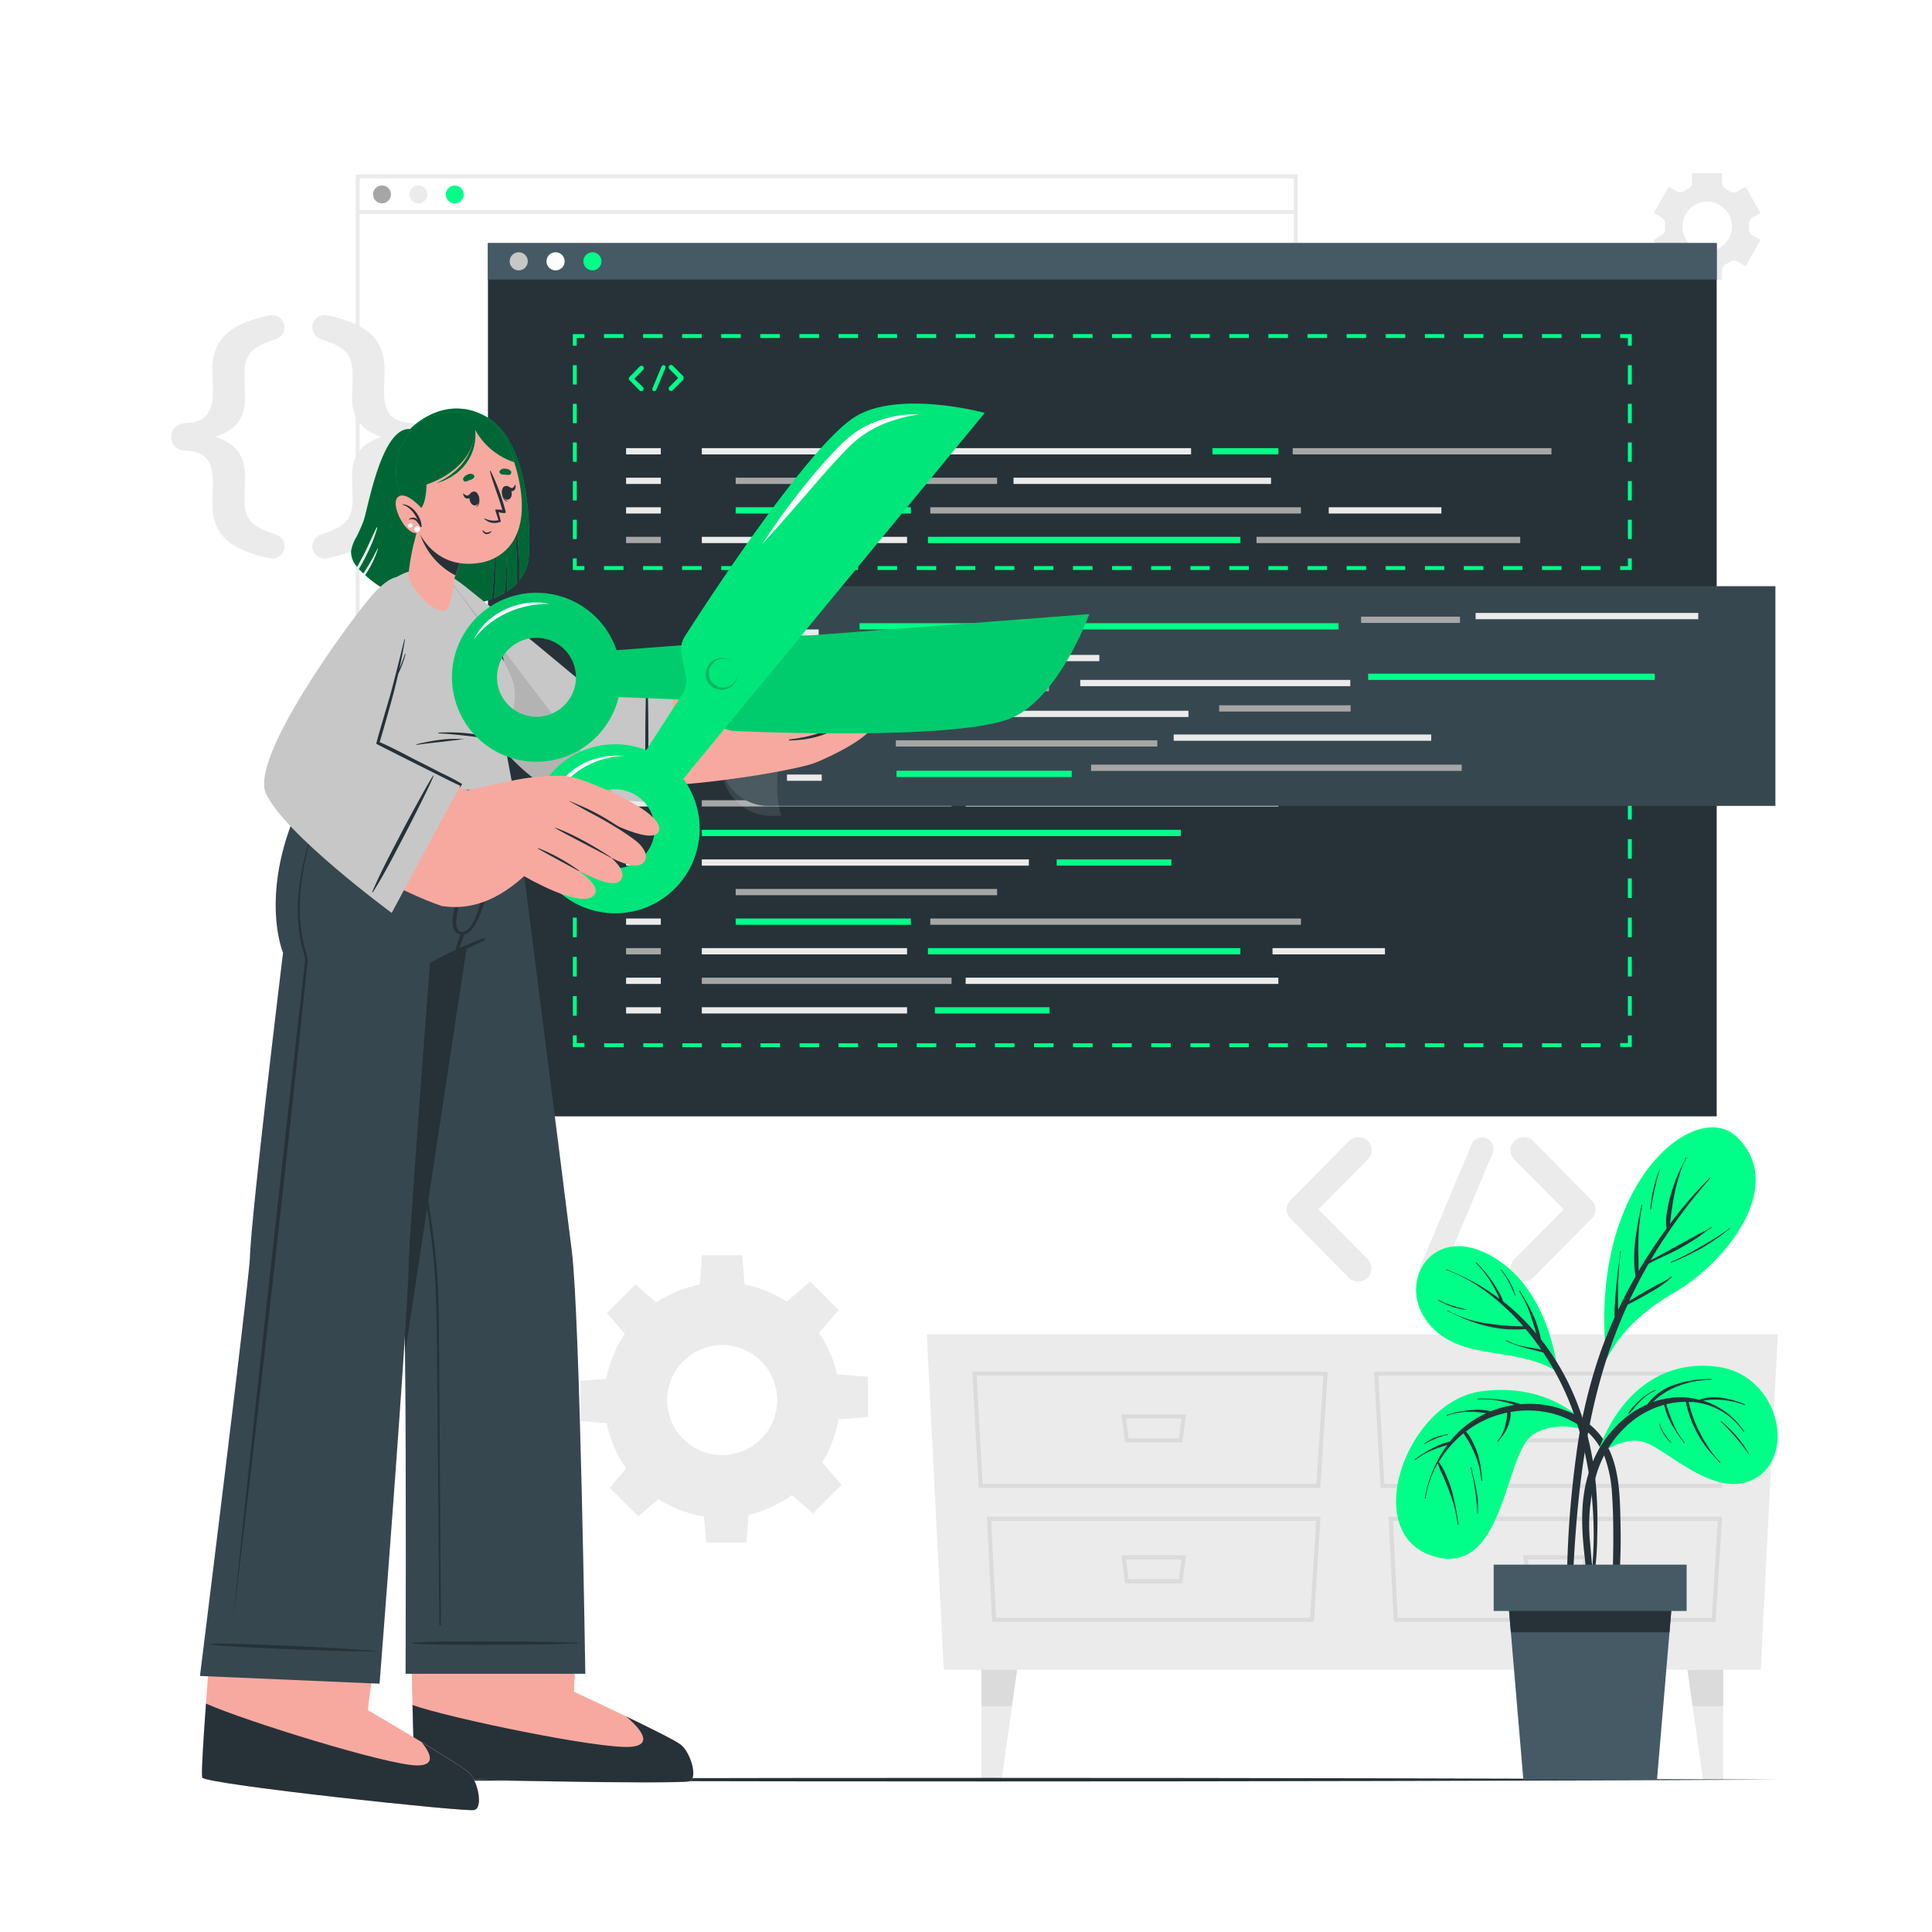 <svg class="animated" id="freepik_stories-code-snippets" xmlns="http://www.w3.org/2000/svg" viewBox="0 0 500 500" version="1.1" xmlns:xlink="http://www.w3.org/1999/xlink" xmlns:svgjs="http://svgjs.com/svgjs"><style>svg#freepik_stories-code-snippets:not(.animated) .animable {opacity: 0;}svg#freepik_stories-code-snippets.animated #freepik--Code--inject-60 {animation: 6s Infinite  linear floating;animation-delay: 0s;}svg#freepik_stories-code-snippets.animated #freepik--Plant--inject-60 {animation: 6s Infinite  linear shake;animation-delay: 0s;}svg#freepik_stories-code-snippets.animated #freepik--Character--inject-60 {animation: 1.5s Infinite  linear wind;animation-delay: 0s;}            @keyframes floating {                0% {                    opacity: 1;                    transform: translateY(0px);                }                50% {                    transform: translateY(-10px);                }                100% {                    opacity: 1;                    transform: translateY(0px);                }            }                    @keyframes shake {                10%, 90% {                    transform: translate3d(-1px, 0, 0);                  }                  20%, 80% {                    transform: translate3d(2px, 0, 0);                  }                  30%, 50%, 70% {                    transform: translate3d(-4px, 0, 0);                  }                  40%, 60% {                    transform: translate3d(4px, 0, 0);                  }            }                    @keyframes wind {                0% {                    transform: rotate( 0deg );                }                25% {                    transform: rotate( 1deg );                }                75% {                    transform: rotate( -1deg );                }            }        </style><g id="freepik--background-complete--inject-60" class="animable" style="transform-origin: 252.19px 252.69px;"><path d="M430,56.29a1.85,1.85,0,0,1,.91,1.72c0,.19,0,.39,0,.58s0,.39,0,.58a1.86,1.86,0,0,1-.9,1.72l-2.09,1.2,3.92,6.78,2.08-1.2a1.85,1.85,0,0,1,1.95.07c.32.21.66.4,1,.58a1.85,1.85,0,0,1,1,1.65v2.4h7.83V70a1.85,1.85,0,0,1,1-1.65c.34-.18.68-.37,1-.58a1.85,1.85,0,0,1,1.95-.07l2.08,1.2,3.91-6.78-2.08-1.21a1.84,1.84,0,0,1-.91-1.72c0-.19,0-.38,0-.57s0-.39,0-.58a1.85,1.85,0,0,1,.91-1.72l2.08-1.2-3.91-6.78-2.07,1.2a1.85,1.85,0,0,1-2-.07,10.14,10.14,0,0,0-1-.58,1.86,1.86,0,0,1-1-1.66V44.81H437.9V47.2a1.86,1.86,0,0,1-1,1.66,10.14,10.14,0,0,0-1,.58,1.85,1.85,0,0,1-1.95.07l-2.07-1.2-3.92,6.78Zm11.81-4.11a6.41,6.41,0,1,1-6.4,6.41A6.41,6.41,0,0,1,441.81,52.18Z" style="fill: rgb(235, 235, 235); transform-origin: 441.78px 58.59px;" id="elo291vrcf8c8" class="animable"></path><path d="M156.43,362.35a30.47,30.47,0,1,0,30.47-30.47A30.47,30.47,0,0,0,156.43,362.35Zm16.23,0a14.24,14.24,0,1,1,14.24,14.23A14.24,14.24,0,0,1,172.66,362.35Z" style="fill: rgb(235, 235, 235); transform-origin: 186.9px 362.35px;" id="eldx0e4n5tusm" class="animable"></path><polygon points="181.04 333.14 192.76 333.14 192.11 324.85 181.69 324.85 181.04 333.14" style="fill: rgb(235, 235, 235); transform-origin: 186.9px 328.995px;" id="elp365vy8dhi8" class="animable"></polygon><polygon points="203.34 337.09 211.63 345.38 217.04 339.05 209.67 331.68 203.34 337.09" style="fill: rgb(235, 235, 235); transform-origin: 210.19px 338.53px;" id="elg822v0vr7o6" class="animable"></polygon><polygon points="216.32 355.65 216.32 367.37 224.62 366.72 224.62 356.3 216.32 355.65" style="fill: rgb(235, 235, 235); transform-origin: 220.47px 361.51px;" id="elto3rhsgm5y" class="animable"></polygon><polygon points="212.38 377.96 204.09 386.24 210.41 391.65 217.78 384.28 212.38 377.96" style="fill: rgb(235, 235, 235); transform-origin: 210.935px 384.805px;" id="elsjknx1pxsa" class="animable"></polygon><polygon points="193.81 390.94 182.09 390.94 182.74 399.23 193.16 399.23 193.81 390.94" style="fill: rgb(235, 235, 235); transform-origin: 187.95px 395.085px;" id="el4fu08lvzx9u" class="animable"></polygon><polygon points="171.51 386.99 163.22 378.7 157.81 385.03 165.19 392.4 171.51 386.99" style="fill: rgb(235, 235, 235); transform-origin: 164.66px 385.55px;" id="el9ohhpef9n9a" class="animable"></polygon><polygon points="158.53 368.43 158.53 356.71 150.23 357.36 150.23 367.78 158.53 368.43" style="fill: rgb(235, 235, 235); transform-origin: 154.38px 362.57px;" id="el25yymzdhsv6" class="animable"></polygon><polygon points="162.48 346.12 170.76 337.84 164.44 332.43 157.07 339.8 162.48 346.12" style="fill: rgb(235, 235, 235); transform-origin: 163.915px 339.275px;" id="elnehra5osx4" class="animable"></polygon><path d="M85,144.45a3.21,3.21,0,0,1-2-6.1c7.22-2.24,8.26-4.54,8.26-9.6,0-1.49-.15-3.94-.15-5.51,0-5.8,2.75-8.55,7.74-10.19-4.91-1.56-7.74-4.39-7.74-10.19,0-1.56.15-4,.15-5.51,0-5-1-7.36-8.26-9.59a3.21,3.21,0,0,1,2-6.1C96.48,84.19,99.53,88.8,99.53,96c0,1.11-.15,4.09-.15,5.35,0,5.51,1.94,7.89,7,8.11,2.39.15,3.8,1.56,3.8,3.57s-1.41,3.42-3.8,3.57c-5.05.15-7,2.61-7,8,0,1.26.15,4.24.15,5.35C99.53,137.3,96.48,141.92,85,144.45Z" style="fill: rgb(235, 235, 235); transform-origin: 95.504px 113.055px;" id="elt9979njiudq" class="animable"></path><path d="M69.52,81.66a3.2,3.2,0,0,1,1.93,6.1c-7.14,2.23-8.18,4.54-8.18,9.59,0,1.49.15,4,.15,5.51,0,5.8-2.76,8.55-7.74,10.19,4.91,1.56,7.74,4.39,7.74,10.19,0,1.57-.15,4-.15,5.51,0,5.06,1,7.36,8.18,9.6a3.08,3.08,0,0,1,2.16,3.05,3.13,3.13,0,0,1-4.09,3C58,141.92,54.94,137.3,54.94,130c0-1.11.14-4.09.14-5.35,0-5.43-2-7.89-7.06-8-2.31-.15-3.72-1.56-3.72-3.57s1.41-3.42,3.72-3.57c5.06-.22,7.06-2.6,7.06-8.11,0-1.26-.14-4.24-.14-5.35C54.94,88.8,58,84.19,69.52,81.66Z" style="fill: rgb(235, 235, 235); transform-origin: 58.956px 113.042px;" id="el7pcqgsg176q" class="animable"></path><path d="M353.92,325.85a3.4,3.4,0,0,1-2.36,5.82,3.58,3.58,0,0,1-2.48-1L334,315.35c-.17-.05-.22-.16-.27-.32a.55.55,0,0,0-.17-.11,1.47,1.47,0,0,1-.15-.43.28.28,0,0,1-.17-.22c-.05-.11-.05-.27-.1-.32s-.12-.21-.12-.27v-.38c0-.11-.05-.16-.05-.32s.05-.22.05-.27v-.37c0-.11.12-.17.12-.22s.05-.27.1-.44.05-.05.05-.1.17-.38.27-.48a.11.11,0,0,1,.12-.11.9.9,0,0,1,.32-.38l15.13-15.35a3.51,3.51,0,0,1,4.84,0,3.39,3.39,0,0,1,0,4.85L341.17,313Z" style="fill: rgb(235, 235, 235); transform-origin: 343.981px 312.981px;" id="el11e2mqmrrh2q" class="animable"></path><path d="M367.64,327.58l13.2-31.41a3,3,0,0,1,3.93-1.55,2.91,2.91,0,0,1,1.51,3.82l-13.2,31.45a3,3,0,0,1-2.75,1.78,2.55,2.55,0,0,1-1.07-.21A2.92,2.92,0,0,1,367.64,327.58Z" style="fill: rgb(235, 235, 235); transform-origin: 376.959px 313.024px;" id="elh10zjb6u1qd" class="animable"></path><path d="M412.33,314.92a0,0,0,0,1-.05.05,2.72,2.72,0,0,1-.38.38L396.77,330.7a3.52,3.52,0,0,1-4.85,0,3.41,3.41,0,0,1,0-4.85L404.68,313l-12.76-12.87a3.41,3.41,0,0,1,0-4.85,3.52,3.52,0,0,1,4.85,0l15.13,15.35a2.72,2.72,0,0,1,.38.38c.05,0,.05.11.05.11.11.21.21.32.28.48s.05.05.05.1a2,2,0,0,0,.16.49c0,.06.05.06.05.17v.37c0,.05.06.21.06.27s-.06.21-.06.27v.43c0,.06-.05.06-.05.11a3.28,3.28,0,0,0-.16.48c0,.06-.05.06-.05.16A5.23,5.23,0,0,0,412.33,314.92Z" style="fill: rgb(235, 235, 235); transform-origin: 401.919px 312.99px;" id="elcmii7geop3" class="animable"></path><path d="M335.83,229.33H92.06V45.17H335.83Zm-242.77-1H334.83V46.17H93.06Z" style="fill: rgb(235, 235, 235); transform-origin: 213.945px 137.25px;" id="elrex0s51aacr" class="animable"></path><path d="M101.17,50.33A2.31,2.31,0,1,1,98.86,48,2.32,2.32,0,0,1,101.17,50.33Z" style="fill: rgb(166, 166, 166); transform-origin: 98.86px 50.31px;" id="elc3gbh3b02ss" class="animable"></path><path d="M110.59,50.33A2.31,2.31,0,1,1,108.28,48,2.31,2.31,0,0,1,110.59,50.33Z" style="fill: rgb(235, 235, 235); transform-origin: 108.28px 50.31px;" id="eltctw9312n5" class="animable"></path><path d="M120,50.33a2.31,2.31,0,1,1-2.3-2.31A2.31,2.31,0,0,1,120,50.33Z" style="fill: rgb(0, 255, 136); transform-origin: 117.69px 50.33px;" id="elwx8xsnsysga" class="animable"></path><rect x="92.56" y="54.35" width="242.77" height="1" style="fill: rgb(235, 235, 235); transform-origin: 213.945px 54.85px;" id="elfjjskq71ug" class="animable"></rect><polygon points="244.25 432.13 455.68 432.13 460.08 345.38 239.85 345.38 244.25 432.13" style="fill: rgb(235, 235, 235); transform-origin: 349.965px 388.755px;" id="elz141i25yp9" class="animable"></polygon><path d="M445.66,385.09H357.27L355.61,355h92ZM358.28,384h86.38l1.8-28H356.74Z" style="fill: rgb(219, 219, 219); transform-origin: 401.61px 370.045px;" id="el9h5k1ho11nn" class="animable"></path><path d="M444,419.74h-83.3l-1.35-27.19h86.35Zm-82.29-1.07H443l1.56-25.05H360.5Z" style="fill: rgb(219, 219, 219); transform-origin: 402.525px 406.145px;" id="elhs183xetl95" class="animable"></path><path d="M410,373.3H395.12l-.94-7.27h16.73Zm-13.91-1.07h13l.66-5.13H395.4Z" style="fill: rgb(219, 219, 219); transform-origin: 402.545px 369.665px;" id="elf02caor59uj" class="animable"></path><path d="M410,409.78H395.12l-.94-7.27h16.73Zm-13.91-1.07h13l.66-5.13H395.4Z" style="fill: rgb(219, 219, 219); transform-origin: 402.545px 406.145px;" id="elpglkquf3zxb" class="animable"></path><path d="M341.69,385.09h-88.4L251.63,355h92ZM254.3,384h86.39l1.79-28H252.76Z" style="fill: rgb(219, 219, 219); transform-origin: 297.63px 370.045px;" id="elrqasnwml97g" class="animable"></path><path d="M340.06,419.74h-83.3l-1.36-27.19h86.35Zm-82.29-1.07h81.28l1.57-25.05h-84.1Z" style="fill: rgb(219, 219, 219); transform-origin: 298.575px 406.145px;" id="el5rvpqgt10kc" class="animable"></path><path d="M306,373.3H291.15l-.94-7.27h16.73Zm-13.91-1.07h13l.67-5.13H291.42Z" style="fill: rgb(219, 219, 219); transform-origin: 298.575px 369.665px;" id="elbhb9p6iindf" class="animable"></path><path d="M306,409.78H291.15l-.94-7.27h16.73Zm-13.91-1.07h13l.67-5.13H291.42Z" style="fill: rgb(219, 219, 219); transform-origin: 298.575px 406.145px;" id="elo12iglzn6w" class="animable"></path><polygon points="263.21 432.13 261.88 441.58 259.21 460.57 253.99 460.57 253.99 432.13 263.21 432.13" style="fill: rgb(235, 235, 235); transform-origin: 258.6px 446.35px;" id="ele97g3byle8i" class="animable"></polygon><polygon points="263.21 432.13 261.88 441.58 253.99 441.58 253.99 432.13 263.21 432.13" style="fill: rgb(219, 219, 219); transform-origin: 258.6px 436.855px;" id="el7zqxlpegtlt" class="animable"></polygon><polygon points="436.72 432.13 438.05 441.58 440.72 460.57 445.94 460.57 445.94 432.13 436.72 432.13" style="fill: rgb(235, 235, 235); transform-origin: 441.33px 446.35px;" id="el66ceas8d9zh" class="animable"></polygon><polygon points="436.72 432.13 438.05 441.58 445.94 441.58 445.94 432.13 436.72 432.13" style="fill: rgb(219, 219, 219); transform-origin: 441.33px 436.855px;" id="elg6idy463rg" class="animable"></polygon></g><g id="freepik--Tab--inject-60" class="animable" style="transform-origin: 285.28px 175.915px;"><rect x="126.28" y="62.92" width="318" height="225.99" style="fill: rgb(38, 50, 56); transform-origin: 285.28px 175.915px;" id="el3gc2ztwlgkc" class="animable"></rect><rect x="126.28" y="62.92" width="318" height="9.42" style="fill: rgb(69, 90, 100); transform-origin: 285.28px 67.63px;" id="elj5k5iz1ad4p" class="animable"></rect><path d="M136.59,67.63a2.34,2.34,0,1,1-2.34-2.34A2.34,2.34,0,0,1,136.59,67.63Z" style="fill: rgb(199, 199, 199); transform-origin: 134.25px 67.63px;" id="el69y4f62pp14" class="animable"></path><path d="M146.12,67.63a2.34,2.34,0,1,1-2.33-2.34A2.33,2.33,0,0,1,146.12,67.63Z" style="fill: rgb(255, 255, 255); transform-origin: 143.78px 67.63px;" id="ells4s68fvi3" class="animable"></path><path d="M155.66,67.63a2.34,2.34,0,1,1-2.34-2.34A2.34,2.34,0,0,1,155.66,67.63Z" style="fill: rgb(0, 255, 136); transform-origin: 153.32px 67.63px;" id="el9t8u8u9y6zq" class="animable"></path><polygon points="422.3 147.51 419.3 147.51 419.3 146.51 421.3 146.51 421.3 144.51 422.3 144.51 422.3 147.51" style="fill: rgb(0, 255, 136); transform-origin: 420.8px 146.01px;" id="elz2mpgb9zsep" class="animable"></polygon><path d="M414.24,147.51h-5.05v-1h5.05Zm-10.11,0h-5.06v-1h5.06Zm-10.12,0H389v-1H394Zm-10.11,0h-5.06v-1h5.06Zm-10.12,0h-5v-1h5Zm-10.11,0h-5.06v-1h5.06Zm-10.12,0H348.5v-1h5.05Zm-10.11,0h-5.06v-1h5.06Zm-10.12,0h-5.05v-1h5.05Zm-10.11,0h-5.06v-1h5.06Zm-10.12,0h-5v-1h5Zm-10.11,0h-5.06v-1H303Zm-10.11,0h-5.06v-1h5.06Zm-10.12,0h-5.06v-1h5.06Zm-10.12,0h-5.05v-1h5.05Zm-10.11,0h-5.06v-1h5.06Zm-10.11,0h-5.06v-1h5.06Zm-10.12,0h-5.06v-1h5.06Zm-10.11,0h-5.06v-1h5.06Zm-10.12,0H217v-1h5.06Zm-10.11,0h-5.06v-1H212Zm-10.12,0h-5.06v-1h5.06Zm-10.11,0h-5.06v-1h5.06Zm-10.12,0h-5.06v-1h5.06Zm-10.11,0h-5.06v-1h5.06Zm-10.12,0h-5.06v-1h5.06Z" style="fill: rgb(0, 255, 136); transform-origin: 285.275px 147.01px;" id="elgbxxkhgkujb" class="animable"></path><polygon points="151.25 147.51 148.25 147.51 148.25 144.51 149.25 144.51 149.25 146.51 151.25 146.51 151.25 147.51" style="fill: rgb(0, 255, 136); transform-origin: 149.75px 146.01px;" id="el3yshu3lz8va" class="animable"></polygon><path d="M149.26,139.51h-1v-5h1Zm0-10h-1v-5h1Zm0-10h-1v-5h1Zm0-10h-1v-5h1Zm0-10h-1v-5h1Z" style="fill: rgb(0, 255, 136); transform-origin: 148.76px 117.01px;" id="elvxjp8fv91e" class="animable"></path><polygon points="149.25 89.47 148.25 89.47 148.25 86.47 151.25 86.47 151.25 87.47 149.25 87.47 149.25 89.47" style="fill: rgb(0, 255, 136); transform-origin: 149.75px 87.97px;" id="el8tqwm0ysjr" class="animable"></polygon><path d="M414.24,87.47h-5.05v-1h5.05Zm-10.11,0h-5.06v-1h5.06Zm-10.12,0H389v-1H394Zm-10.11,0h-5.06v-1h5.06Zm-10.12,0h-5v-1h5Zm-10.11,0h-5.06v-1h5.06Zm-10.12,0H348.5v-1h5.05Zm-10.11,0h-5.06v-1h5.06Zm-10.12,0h-5.05v-1h5.05Zm-10.11,0h-5.06v-1h5.06Zm-10.12,0h-5v-1h5Zm-10.11,0h-5.06v-1H303Zm-10.12,0h-5.05v-1h5.05Zm-10.11,0h-5.06v-1h5.06Zm-10.12,0h-5.05v-1h5.05Zm-10.11,0h-5.06v-1h5.06Zm-10.11,0h-5.06v-1h5.06Zm-10.12,0h-5.06v-1h5.06Zm-10.12,0h-5v-1h5Zm-10.11,0H217v-1h5.06Zm-10.11,0h-5.06v-1H212Zm-10.12,0h-5.06v-1h5.06Zm-10.11,0h-5.06v-1h5.06Zm-10.12,0h-5.06v-1h5.06Zm-10.11,0h-5.06v-1h5.06Zm-10.12,0h-5.06v-1h5.06Z" style="fill: rgb(0, 255, 136); transform-origin: 285.275px 86.97px;" id="elfupa5artaq" class="animable"></path><polygon points="422.3 89.47 421.3 89.47 421.3 87.47 419.3 87.47 419.3 86.47 422.3 86.47 422.3 89.47" style="fill: rgb(0, 255, 136); transform-origin: 420.8px 87.97px;" id="elgrc0r6mdd3u" class="animable"></polygon><path d="M422.3,139.51h-1v-5h1Zm0-10h-1v-5h1Zm0-10h-1v-5h1Zm0-10h-1v-5h1Zm0-10h-1v-5h1Z" style="fill: rgb(0, 255, 136); transform-origin: 421.8px 117.01px;" id="elqsz5vmiwzk" class="animable"></path><polygon points="422.3 270.95 419.3 270.95 419.3 269.95 421.3 269.95 421.3 267.95 422.3 267.95 422.3 270.95" style="fill: rgb(0, 255, 136); transform-origin: 420.8px 269.45px;" id="elcumfqsjthn" class="animable"></polygon><path d="M414.24,271h-5.05v-1h5.05Zm-10.11,0h-5.06v-1h5.06ZM394,271H389v-1H394Zm-10.11,0h-5.06v-1h5.06Zm-10.12,0h-5v-1h5Zm-10.11,0h-5.06v-1h5.06Zm-10.12,0H348.5v-1h5.05Zm-10.11,0h-5.06v-1h5.06Zm-10.12,0h-5.05v-1h5.05Zm-10.11,0h-5.06v-1h5.06Zm-10.12,0h-5v-1h5ZM303,271h-5.06v-1H303Zm-10.11,0h-5.06v-1h5.06Zm-10.12,0h-5.06v-1h5.06Zm-10.12,0h-5.05v-1h5.05Zm-10.11,0h-5.06v-1h5.06Zm-10.11,0h-5.06v-1h5.06Zm-10.12,0h-5.06v-1h5.06Zm-10.11,0h-5.06v-1h5.06Zm-10.12,0H217v-1h5.06ZM212,271h-5.06v-1H212Zm-10.12,0h-5.06v-1h5.06Zm-10.11,0h-5.06v-1h5.06Zm-10.12,0h-5.06v-1h5.06Zm-10.11,0h-5.06v-1h5.06Zm-10.12,0h-5.06v-1h5.06Z" style="fill: rgb(0, 255, 136); transform-origin: 285.3px 270.5px;" id="elv7z671ycxza" class="animable"></path><polygon points="151.25 270.95 148.25 270.95 148.25 267.95 149.25 267.95 149.25 269.95 151.25 269.95 151.25 270.95" style="fill: rgb(0, 255, 136); transform-origin: 149.75px 269.45px;" id="el34r4bvapx9q" class="animable"></polygon><path d="M149.26,262.87h-1v-5.08h1Zm0-10.15h-1v-5.08h1Zm0-10.16h-1v-5.08h1Zm0-10.16h-1v-5.08h1Zm0-10.16h-1v-5.07h1Zm0-10.15h-1V207h1Z" style="fill: rgb(0, 255, 136); transform-origin: 148.76px 234.935px;" id="eluaorppfbvd" class="animable"></path><polygon points="149.25 201.93 148.25 201.93 148.25 198.93 151.25 198.93 151.25 199.93 149.25 199.93 149.25 201.93" style="fill: rgb(0, 255, 136); transform-origin: 149.75px 200.43px;" id="eluqbbr43ta2" class="animable"></polygon><path d="M414.24,199.93h-5.05v-1h5.05Zm-10.11,0h-5.06v-1h5.06Zm-10.12,0H389v-1H394Zm-10.11,0h-5.06v-1h5.06Zm-10.12,0h-5v-1h5Zm-10.11,0h-5.06v-1h5.06Zm-10.12,0H348.5v-1h5.05Zm-10.11,0h-5.06v-1h5.06Zm-10.12,0h-5.05v-1h5.05Zm-10.11,0h-5.06v-1h5.06Zm-10.12,0h-5v-1h5Zm-10.11,0h-5.06v-1H303Zm-10.12,0h-5.05v-1h5.05Zm-10.11,0h-5.06v-1h5.06Zm-10.12,0h-5.05v-1h5.05Zm-10.11,0h-5.06v-1h5.06Zm-10.11,0h-5.06v-1h5.06Zm-10.12,0h-5.06v-1h5.06Zm-10.12,0h-5v-1h5Zm-10.11,0H217v-1h5.06Zm-10.11,0h-5.06v-1H212Zm-10.12,0h-5.06v-1h5.06Zm-10.11,0h-5.06v-1h5.06Zm-10.12,0h-5.06v-1h5.06Zm-10.11,0h-5.06v-1h5.06Zm-10.12,0h-5.06v-1h5.06Z" style="fill: rgb(0, 255, 136); transform-origin: 285.275px 199.43px;" id="el99fn1sx72tw" class="animable"></path><polygon points="422.3 201.93 421.3 201.93 421.3 199.93 419.3 199.93 419.3 198.93 422.3 198.93 422.3 201.93" style="fill: rgb(0, 255, 136); transform-origin: 420.8px 200.43px;" id="el17393o27t4" class="animable"></polygon><path d="M422.3,262.87h-1V257.8h1Zm0-10.15h-1v-5.08h1Zm0-10.16h-1v-5.08h1Zm0-10.16h-1v-5.08h1Zm0-10.16h-1v-5.07h1Zm0-10.15h-1V207h1Z" style="fill: rgb(0, 255, 136); transform-origin: 421.8px 234.935px;" id="eldurui7e34oq" class="animable"></path><rect x="162.03" y="115.98" width="8.99" height="1.62" style="fill: rgb(235, 235, 235); transform-origin: 166.525px 116.79px;" id="ele31hkfv2fl9" class="animable"></rect><rect x="181.63" y="115.98" width="126.62" height="1.62" style="fill: rgb(235, 235, 235); transform-origin: 244.94px 116.79px;" id="elvah8dhpa8v" class="animable"></rect><rect x="313.77" y="115.98" width="17.07" height="1.62" style="fill: rgb(0, 255, 136); transform-origin: 322.305px 116.79px;" id="elx8fxcay8ms" class="animable"></rect><rect x="334.55" y="115.98" width="66.96" height="1.62" style="fill: rgb(166, 166, 166); transform-origin: 368.03px 116.79px;" id="eli93r1py078n" class="animable"></rect><rect x="162.03" y="123.63" width="8.99" height="1.62" style="fill: rgb(235, 235, 235); transform-origin: 166.525px 124.44px;" id="elnhu9y4oyg5d" class="animable"></rect><rect x="190.39" y="123.63" width="67.66" height="1.62" style="fill: rgb(166, 166, 166); transform-origin: 224.22px 124.44px;" id="elktkt0ooht7h" class="animable"></rect><rect x="190.39" y="131.28" width="45.34" height="1.62" style="fill: rgb(0, 255, 136); transform-origin: 213.06px 132.09px;" id="el06c6wkgdjsgd" class="animable"></rect><rect x="325.18" y="138.93" width="68.25" height="1.62" style="fill: rgb(166, 166, 166); transform-origin: 359.305px 139.74px;" id="el3xerexb95sc" class="animable"></rect><rect x="240.76" y="131.28" width="95.92" height="1.62" style="fill: rgb(166, 166, 166); transform-origin: 288.72px 132.09px;" id="el841n49z1j4d" class="animable"></rect><rect x="262.3" y="123.63" width="66.64" height="1.62" style="fill: rgb(235, 235, 235); transform-origin: 295.62px 124.44px;" id="el3zuiwy3ldqp" class="animable"></rect><rect x="343.88" y="131.28" width="29.15" height="1.62" style="fill: rgb(235, 235, 235); transform-origin: 358.455px 132.09px;" id="el31z06r1lde4" class="animable"></rect><rect x="162.03" y="131.28" width="8.99" height="1.62" style="fill: rgb(235, 235, 235); transform-origin: 166.525px 132.09px;" id="el0neq87prh79" class="animable"></rect><rect x="162.03" y="138.93" width="8.99" height="1.62" style="fill: rgb(166, 166, 166); transform-origin: 166.525px 139.74px;" id="elajva4vthn6r" class="animable"></rect><rect x="181.63" y="138.93" width="53.12" height="1.62" style="fill: rgb(235, 235, 235); transform-origin: 208.19px 139.74px;" id="elj4zta1tymq8" class="animable"></rect><rect x="240.15" y="138.93" width="80.86" height="1.62" style="fill: rgb(0, 255, 136); transform-origin: 280.58px 139.74px;" id="elobxhnp07h29" class="animable"></rect><rect x="181.63" y="207.1" width="64.63" height="1.62" style="fill: rgb(166, 166, 166); transform-origin: 213.945px 207.91px;" id="el1dl6bi3tmnr" class="animable"></rect><rect x="273.47" y="222.41" width="29.67" height="1.62" style="fill: rgb(0, 255, 136); transform-origin: 288.305px 223.22px;" id="el47lur3yxdsi" class="animable"></rect><rect x="190.39" y="237.71" width="45.34" height="1.62" style="fill: rgb(0, 255, 136); transform-origin: 213.06px 238.52px;" id="eloi7goyd7bm" class="animable"></rect><rect x="181.63" y="214.76" width="123.96" height="1.62" style="fill: rgb(0, 255, 136); transform-origin: 243.61px 215.57px;" id="elvr2zqozw0bc" class="animable"></rect><rect x="249.91" y="207.1" width="80.93" height="1.62" style="fill: rgb(235, 235, 235); transform-origin: 290.375px 207.91px;" id="elc357a7rwmmw" class="animable"></rect><rect x="162.03" y="207.1" width="8.99" height="1.62" style="fill: rgb(235, 235, 235); transform-origin: 166.525px 207.91px;" id="elitu7utfjc58" class="animable"></rect><rect x="162.03" y="222.41" width="8.99" height="1.62" style="fill: rgb(235, 235, 235); transform-origin: 166.525px 223.22px;" id="ely3wkhnazr2g" class="animable"></rect><rect x="181.63" y="222.41" width="84.64" height="1.62" style="fill: rgb(235, 235, 235); transform-origin: 223.95px 223.22px;" id="el0nwwuh6rwla" class="animable"></rect><rect x="241.95" y="260.67" width="29.67" height="1.62" style="fill: rgb(0, 255, 136); transform-origin: 256.785px 261.48px;" id="el2el85furxdq" class="animable"></rect><rect x="181.63" y="260.67" width="53.12" height="1.62" style="fill: rgb(235, 235, 235); transform-origin: 208.19px 261.48px;" id="eli52yqtq5tt" class="animable"></rect><rect x="162.03" y="230.06" width="8.99" height="1.62" style="fill: rgb(235, 235, 235); transform-origin: 166.525px 230.87px;" id="elvz1r0dm9fm8" class="animable"></rect><rect x="190.39" y="230.06" width="67.66" height="1.62" style="fill: rgb(166, 166, 166); transform-origin: 224.22px 230.87px;" id="elocegtn5k3nl" class="animable"></rect><rect x="181.63" y="253.02" width="64.63" height="1.62" style="fill: rgb(166, 166, 166); transform-origin: 213.945px 253.83px;" id="elax5x3p29pfc" class="animable"></rect><rect x="240.76" y="237.71" width="95.92" height="1.62" style="fill: rgb(166, 166, 166); transform-origin: 288.72px 238.52px;" id="ell2lv63x75td" class="animable"></rect><rect x="329.33" y="245.37" width="29.1" height="1.62" style="fill: rgb(235, 235, 235); transform-origin: 343.88px 246.18px;" id="elwxavmnepodb" class="animable"></rect><rect x="162.03" y="237.71" width="8.99" height="1.62" style="fill: rgb(235, 235, 235); transform-origin: 166.525px 238.52px;" id="elrvlvjovft1" class="animable"></rect><rect x="162.03" y="245.37" width="8.99" height="1.62" style="fill: rgb(166, 166, 166); transform-origin: 166.525px 246.18px;" id="elo48xg5kus4j" class="animable"></rect><rect x="162.03" y="253.02" width="8.99" height="1.62" style="fill: rgb(235, 235, 235); transform-origin: 166.525px 253.83px;" id="elo9se6xqerm" class="animable"></rect><rect x="162.03" y="260.67" width="8.99" height="1.62" style="fill: rgb(235, 235, 235); transform-origin: 166.525px 261.48px;" id="elusuiltha6q" class="animable"></rect><rect x="181.63" y="245.37" width="53.12" height="1.62" style="fill: rgb(235, 235, 235); transform-origin: 208.19px 246.18px;" id="elb6gvjku07kl" class="animable"></rect><rect x="249.91" y="253.02" width="80.93" height="1.62" style="fill: rgb(235, 235, 235); transform-origin: 290.375px 253.83px;" id="el7maxonce1b8" class="animable"></rect><rect x="240.15" y="245.37" width="80.86" height="1.62" style="fill: rgb(0, 255, 136); transform-origin: 280.58px 246.18px;" id="elqmp8pq3jb1a" class="animable"></rect><path d="M166.39,100.17a.6.6,0,0,1,0,.87.63.63,0,0,1-.42.17.68.68,0,0,1-.45-.17l-2.72-2.76s0,0-.05-.06l0,0a.26.26,0,0,1,0-.08.05.05,0,0,1,0,0,.15.15,0,0,1,0-.06s0,0,0,0v-.25s0,0,0,0a.2.2,0,0,1,0-.07s0,0,0,0a.73.73,0,0,1,.05-.09,0,0,0,0,1,0,0,.19.19,0,0,1,.06-.07l2.72-2.76a.63.63,0,0,1,.87,0,.6.6,0,0,1,0,.87l-2.29,2.32Z" style="fill: rgb(0, 255, 136); transform-origin: 164.692px 97.938px;" id="el1pdl811aggi" class="animable"></path><path d="M168.86,100.48l2.37-5.65a.54.54,0,0,1,.71-.28.51.51,0,0,1,.27.68l-2.37,5.66a.53.53,0,0,1-.5.32.46.46,0,0,1-.19,0A.52.52,0,0,1,168.86,100.48Z" style="fill: rgb(0, 255, 136); transform-origin: 170.528px 97.863px;" id="eljlrl30wp1g" class="animable"></path><path d="M176.9,98.2h0a.46.46,0,0,1-.07.07L174.1,101a.66.66,0,0,1-.44.17.63.63,0,0,1-.43-.17.62.62,0,0,1,0-.87l2.29-2.32-2.29-2.32a.62.62,0,0,1,0-.87.63.63,0,0,1,.87,0l2.72,2.76a.46.46,0,0,1,.07.07s0,0,0,0a.9.9,0,0,1,0,.09s0,0,0,0a.26.26,0,0,0,0,.08s0,0,0,0v.07s0,0,0,0,0,0,0,.05V98s0,0,0,0a.41.41,0,0,0,0,.08s0,0,0,0Z" style="fill: rgb(0, 255, 136); transform-origin: 174.976px 97.808px;" id="elgt54qq1qqr" class="animable"></path></g><g id="freepik--Code--inject-60" class="animable" style="transform-origin: 322.965px 180.13px;"><g id="el57b5kc76dma"><path d="M186.47,151.7h273a0,0,0,0,1,0,0v56.86a0,0,0,0,1,0,0H198.84a12.38,12.38,0,0,1-12.38-12.38V151.7A0,0,0,0,1,186.47,151.7Z" style="fill: rgb(55, 71, 79); transform-origin: 322.965px 180.13px; transform: rotate(-1.2deg);" class="animable"></path></g><g id="elov21phiiu2p"><rect x="381.89" y="158.63" width="57.62" height="1.62" style="fill: rgb(235, 235, 235); transform-origin: 410.7px 159.44px; transform: rotate(-1.2deg);" class="animable"></rect></g><g id="ellugxtgl8mjh"><rect x="352.25" y="159.59" width="25.59" height="1.62" style="fill: rgb(166, 166, 166); transform-origin: 365.045px 160.4px; transform: rotate(-1.2deg);" class="animable"></rect></g><g id="el79fqd9zac0h"><rect x="315.52" y="182.53" width="34.02" height="1.62" style="fill: rgb(166, 166, 166); transform-origin: 332.53px 183.34px; transform: rotate(-1.2deg);" class="animable"></rect></g><g id="el4kfaunf3j4p"><rect x="222.46" y="161.28" width="123.96" height="1.62" style="fill: rgb(0, 255, 136); transform-origin: 284.44px 162.09px; transform: rotate(-1.146deg);" class="animable"></rect></g><g id="el0l4r3vyjk8md"><rect x="231.39" y="169.49" width="53.12" height="1.62" style="fill: rgb(235, 235, 235); transform-origin: 257.95px 170.3px; transform: rotate(-1.146deg);" class="animable"></rect></g><g id="elm1qz7pnctt8"><rect x="354.08" y="174.35" width="74.16" height="1.62" style="fill: rgb(0, 255, 136); transform-origin: 391.16px 175.16px; transform: rotate(-1.2deg);" class="animable"></rect></g><g id="ell9wi27u12bi"><rect x="279.57" y="175.96" width="69.88" height="1.62" style="fill: rgb(235, 235, 235); transform-origin: 314.51px 176.77px; transform: rotate(-1.2deg);" class="animable"></rect></g><g id="eln42jzyxpczd"><rect x="231.55" y="177.28" width="39.93" height="1.62" style="fill: rgb(166, 166, 166); transform-origin: 251.515px 178.09px; transform: rotate(-1.2deg);" class="animable"></rect></g><g id="elyyvnhyblvxg"><rect x="202.88" y="162.9" width="8.99" height="1.62" style="fill: rgb(235, 235, 235); transform-origin: 207.375px 163.71px; transform: rotate(-1.2deg);" class="animable"></rect></g><g id="eljrm5jueod4"><rect x="203.04" y="170.55" width="8.99" height="1.62" style="fill: rgb(166, 166, 166); transform-origin: 207.535px 171.36px; transform: rotate(-1.2deg);" class="animable"></rect></g><g id="elmrea3otwwa"><rect x="203.2" y="178.2" width="8.99" height="1.62" style="fill: rgb(235, 235, 235); transform-origin: 207.695px 179.01px; transform: rotate(-1.2deg);" class="animable"></rect></g><g id="el98c1o1sre1"><rect x="203.35" y="185.15" width="8.99" height="1.62" style="fill: rgb(235, 235, 235); transform-origin: 207.845px 185.96px; transform: rotate(-1.146deg);" class="animable"></rect></g><g id="elfzw4wuntrm"><rect x="222.93" y="183.94" width="84.64" height="1.62" style="fill: rgb(235, 235, 235); transform-origin: 265.25px 184.75px; transform: rotate(-1.2deg);" class="animable"></rect></g><g id="elolts5v0hdo"><rect x="203.51" y="192.8" width="8.99" height="1.62" style="fill: rgb(235, 235, 235); transform-origin: 208.005px 193.61px; transform: rotate(-1.2deg);" class="animable"></rect></g><g id="ell5qbi1lrnho"><rect x="231.85" y="191.59" width="67.66" height="1.62" style="fill: rgb(166, 166, 166); transform-origin: 265.68px 192.4px; transform: rotate(-1.2deg);" class="animable"></rect></g><g id="elx7dja4axqas"><rect x="232.02" y="199.47" width="45.34" height="1.62" style="fill: rgb(0, 255, 136); transform-origin: 254.69px 200.28px; transform: rotate(-1.2deg);" class="animable"></rect></g><g id="el5ub0obyp3kd"><rect x="282.37" y="197.89" width="95.92" height="1.62" style="fill: rgb(166, 166, 166); transform-origin: 330.33px 198.7px; transform: rotate(-1.2deg);" class="animable"></rect></g><g id="elbuoqm4q5uws"><rect x="303.75" y="190.09" width="66.64" height="1.62" style="fill: rgb(235, 235, 235); transform-origin: 337.07px 190.9px; transform: rotate(-1.2deg);" class="animable"></rect></g><g id="el5lkuq2yg7gc"><rect x="203.67" y="200.45" width="8.99" height="1.62" style="fill: rgb(235, 235, 235); transform-origin: 208.165px 201.26px; transform: rotate(-1.2deg);" class="animable"></rect></g><g id="ell3t80mzuu6"><path d="M202.26,211.1l-2.33.05a12.84,12.84,0,0,1-13.11-12.57,44.7,44.7,0,0,0,14.55.08S200.42,206.43,202.26,211.1Z" style="fill: rgb(255, 255, 255); opacity: 0.1; transform-origin: 194.54px 204.866px;" class="animable"></path></g></g><g id="freepik--Floor--inject-60" class="animable" style="transform-origin: 255.915px 460.574px;"><path d="M460.08,460.57c-130.8.62-277.53.62-408.33,0,130.8-.61,277.53-.61,408.33,0Z" style="fill: rgb(38, 50, 56); transform-origin: 255.915px 460.574px;" id="el8c6hw25wtgu" class="animable"></path></g><g id="freepik--Plant--inject-60" class="animable" style="transform-origin: 410.672px 376.167px;"><path d="M413,371.35s-9.14-14-29.59-11.29c-19.43,2.58-31.52,36.63-12.69,42.62s18.49-26.6,26-31.41C402.28,367.74,409.59,369.3,413,371.35Z" style="fill: rgb(0, 255, 136); transform-origin: 387.15px 381.562px;" id="el6tnxf26upj" class="animable"></path><path d="M366.17,377.64a38.2,38.2,0,0,1,4.43-2.77,17.63,17.63,0,0,1,4.6-1.78,27.74,27.74,0,0,1,2.93-3.11,26,26,0,0,1,6.5-4.24l-.59-.1c-1.06-.13-2.12-.24-3.19-.27a17.88,17.88,0,0,0-6.32,1c-.11,0-.18-.15-.06-.18a28,28,0,0,1,6.34-1.28,17.45,17.45,0,0,1,3.15,0c.56.06,1.12.15,1.67.26l.32,0a27.21,27.21,0,0,1,6-1.57l-.54-.21a29.83,29.83,0,0,0-2.92-.76,23.25,23.25,0,0,0-6-.48c-.12,0-.14-.19,0-.19a37.44,37.44,0,0,1,6.08.33,25.5,25.5,0,0,1,5,1.13,25.21,25.21,0,0,1,3.69-.07c7,.36,14.36,3.69,18.12,9.83s3.86,13.89,4,20.89a155.34,155.34,0,0,1-2,29.15c-.1.57-.9.39-.86-.15.51-8.25,1-16.51,1-24.77,0-3.83-.05-7.68-.32-11.5a33.5,33.5,0,0,0-1.87-9.62,17.11,17.11,0,0,0-6.07-7.9,22.94,22.94,0,0,0-9.29-3.85,25.72,25.72,0,0,0-9.05,0,5.85,5.85,0,0,1-.12,1.77,9.52,9.52,0,0,1-.65,2.15,10.53,10.53,0,0,1-1,1.86c-.43.65-1,1.22-1.43,1.84-.08.1-.23,0-.15-.13a9.11,9.11,0,0,0,1.93-3.79,15.44,15.44,0,0,0,.43-2c.08-.51.08-1,.15-1.55a26.5,26.5,0,0,0-9.17,3.79c-.52.34-1,.71-1.53,1.09a9.86,9.86,0,0,1,1.5,2.24,21.62,21.62,0,0,1,1.48,3.34,27,27,0,0,1,1.19,7.14c0,.12-.19.14-.19,0a20.37,20.37,0,0,0-1.66-6.81,25.94,25.94,0,0,0-1.49-3.1c-.29-.51-.6-1-.92-1.52-.17-.26-.36-.53-.52-.82a27.54,27.54,0,0,0-6.43,7.46s0,0,0,0a13.81,13.81,0,0,1,2,3.59,31,31,0,0,1,1.49,4.18,67.9,67.9,0,0,1,1.62,8.39c0,.12-.18.14-.2,0a34.11,34.11,0,0,0-2.07-8.3c-.48-1.31-1-2.61-1.54-3.89a32.93,32.93,0,0,1-1.55-3.68,25.7,25.7,0,0,0-3.16,9.06c0,.12-.21.08-.19,0a32.44,32.44,0,0,1,5.84-13.8c-1.28.41-2.55.79-3.79,1.32a19.91,19.91,0,0,0-4.44,2.53C366.18,377.87,366.07,377.71,366.17,377.64Z" style="fill: rgb(38, 50, 56); transform-origin: 392.782px 392.758px;" id="eldyc4ynefnm" class="animable"></path><path d="M380.78,379.77c.41,2,1,4,1.34,6.07a22.47,22.47,0,0,1,.32,6c0,.06-.09.05-.09,0a57.09,57.09,0,0,0-1.76-12A.1.1,0,1,1,380.78,379.77Z" style="fill: rgb(38, 50, 56); transform-origin: 381.549px 385.793px;" id="eluksyl2wzmhe" class="animable"></path><path d="M368.57,373.67A11,11,0,0,1,371.4,372a19.09,19.09,0,0,1,3.17-.79c.12,0,.14.17,0,.19a11.79,11.79,0,0,0-3.06.94,20.74,20.74,0,0,0-2.88,1.41C368.57,373.81,368.5,373.71,368.57,373.67Z" style="fill: rgb(38, 50, 56); transform-origin: 371.604px 372.489px;" id="elr88h4uoxct" class="animable"></path><path d="M403.12,355.07s-1.92-23.51-19.4-31.14c-14.6-6.36-23,10-12.63,20.08C379.43,352.14,392.82,348.47,403.12,355.07Z" style="fill: rgb(0, 255, 136); transform-origin: 384.801px 338.786px;" id="el6vcyejwq8xn" class="animable"></path><path d="M374.32,328.49a73.54,73.54,0,0,1,7.77,3.68,56.46,56.46,0,0,1,6,4c-.29-.6-.54-1.22-.84-1.8a30,30,0,0,0-1.48-2.66,24.88,24.88,0,0,0-3.85-4.87.1.1,0,0,1,.14-.14,39.55,39.55,0,0,1,4,4.72,28.13,28.13,0,0,1,1.66,2.66A10.87,10.87,0,0,1,389,336.8l.19.14a57.08,57.08,0,0,1,8.35,8.17c0-.23-.1-.46-.16-.67-.33-1.15-.68-2.29-1.06-3.42a28.84,28.84,0,0,0-3.16-6.86c-.06-.1.11-.2.17-.09a53.57,53.57,0,0,1,3.66,6.69,25,25,0,0,1,1.21,3.47,15.36,15.36,0,0,1,.57,2.36c.76,1,1.51,1.94,2.21,3,7.51,10.68,11.28,23.6,12.18,36.53a112,112,0,0,1,.19,11.59,71.79,71.79,0,0,1-1,11.62c-.05.25-.43.17-.42-.07.09-3.39.44-6.78.5-10.18a99.22,99.22,0,0,0-.33-10.2,94.56,94.56,0,0,0-3.81-20A71.25,71.25,0,0,0,399.37,350c-.73-.15-1.46-.35-2.19-.54s-1.75-.44-2.61-.69a25.68,25.68,0,0,1-4.88-1.78c-.11-.06,0-.23.1-.17a15.73,15.73,0,0,0,4.95,1.71c1.36.27,2.78.45,4.16.76-1.27-1.84-2.62-3.63-4.07-5.34a30.59,30.59,0,0,1-9.95-.74,40,40,0,0,1-5.09-1.59c-1.75-.67-3.4-1.54-5.13-2.26-.13-.06,0-.25.08-.17a29.24,29.24,0,0,0,10.08,3.3,62.15,62.15,0,0,0,9.43.77c-1.24-1.42-2.53-2.81-3.89-4.11-4.6-4.38-10.05-8.39-16.1-10.49C374.14,328.63,374.21,328.44,374.32,328.49Z" style="fill: rgb(38, 50, 56); transform-origin: 393.809px 368.081px;" id="el50wwt8ghe36" class="animable"></path><path d="M388.54,328.56a25.53,25.53,0,0,1,2.15,3.13,17.23,17.23,0,0,1,1.54,3.65s-.05.07-.07,0c-.58-1.15-1.08-2.35-1.67-3.5a17.58,17.58,0,0,0-2.08-3.18C388.33,328.6,388.47,328.46,388.54,328.56Z" style="fill: rgb(38, 50, 56); transform-origin: 390.308px 331.948px;" id="eljqra24igqpj" class="animable"></path><path d="M372.29,336.39a17.81,17.81,0,0,0,3.58,1.49,31.22,31.22,0,0,0,3.65,1,.06.06,0,0,1,0,.11,17.36,17.36,0,0,1-3.78-.83,32.13,32.13,0,0,1-3.54-1.59C372.08,336.5,372.18,336.33,372.29,336.39Z" style="fill: rgb(38, 50, 56); transform-origin: 375.851px 337.684px;" id="elmhyrdxy24fs" class="animable"></path><path d="M415.75,351.6c.11,1,2.64-8.54,17.42-17,13.43-7.7,29.45-27.73,16.29-40.39C438.83,284,410.85,306.25,415.75,351.6Z" style="fill: rgb(0, 255, 136); transform-origin: 434.773px 321.718px;" id="els2re0ujx54" class="animable"></path><path d="M405.57,406.37a261.57,261.57,0,0,1,2.35-29.72,133.94,133.94,0,0,1,6.24-26.6c1.1-3.11,2.36-6.17,3.72-9.18a20.62,20.62,0,0,1,.07-3.52c.07-1.5.2-3,.34-4.5s.29-3,.47-4.5.5-3,.56-4.49a.1.1,0,1,1,.19,0,31.66,31.66,0,0,0-.53,4.76c-.12,1.45-.2,2.9-.24,4.36s0,2.91,0,4.36c0,.53,0,1.08.05,1.64,1.39-2.93,2.88-5.83,4.49-8.64-1-6.13.3-12.54,1.55-18.53,0-.12.21-.06.18.06a52.15,52.15,0,0,0-1,9.5c-.06,2.51.06,5,.07,7.54.35-.6.71-1.2,1.07-1.8,1.92-3.13,4-6.2,6.14-9.17a14.56,14.56,0,0,1,.14-4.37,33.92,33.92,0,0,1,1.08-4.77c.47-1.57,1-3.1,1.63-4.62s1.5-3,2.11-4.58c.05-.13.25,0,.18.08a21.92,21.92,0,0,0-1.85,4.64,40.24,40.24,0,0,0-1.21,4.59c-.32,1.56-.57,3.12-.79,4.69-.15,1-.24,2.12-.42,3.17a112.25,112.25,0,0,1,10.35-12,.1.1,0,0,1,.14.13,136.69,136.69,0,0,0-15,20.45l-.48.82c.82-.51,1.75-.91,2.52-1.34q2.14-1.2,4.31-2.37c1.4-.75,2.79-1.52,4.19-2.29.71-.4,1.42-.81,2.15-1.18a17.36,17.36,0,0,0,2.5-1.39c.12-.09.24.09.12.15-1.43.78-2.68,1.95-4.06,2.82s-2.78,1.73-4.22,2.53c-2.63,1.47-5.48,2.52-8.07,4q-2.69,4.71-5,9.65,2.36-1.51,4.8-2.88c1.05-.59,2.1-1.16,3.16-1.72a15.55,15.55,0,0,0,3-1.8.1.1,0,0,1,.13.14,27.62,27.62,0,0,1-5.68,4c-1.9,1.11-3.82,2.18-5.79,3.15q-2.37,5.19-4.28,10.58c-6.22,17.61-8.51,36.31-9.6,54.89-.32,5.54-.49,11.07-.56,16.61s.22,11.07.21,16.61c0,.16-.27.2-.29,0-.67-4.91-.78-9.9-1-14.85S405.46,411.4,405.57,406.37Z" style="fill: rgb(38, 50, 56); transform-origin: 424.259px 368.005px;" id="el4r0lvi9i0cu" class="animable"></path><path d="M432.43,326.62a72.84,72.84,0,0,0,7.85-4.06,83.89,83.89,0,0,0,7.46-4.74s.09,0,.05.07a63.36,63.36,0,0,1-7.16,5,72.75,72.75,0,0,1-8.11,3.89C432.41,326.84,432.32,326.66,432.43,326.62Z" style="fill: rgb(38, 50, 56); transform-origin: 440.09px 322.306px;" id="el8fouooxlse6" class="animable"></path><path d="M428.15,306.7c.22-.86.49-1.7.78-2.54a.07.07,0,0,1,0-.1l.58-1.42a.87.87,0,0,1,.07-.17c0-.09.07-.18.11-.27s.05,0,0,0l-.14.5c0,.09,0,.17-.08.27a70.05,70.05,0,0,0-2.19,10c0,.11-.18.11-.17,0A33,33,0,0,1,428.15,306.7Z" style="fill: rgb(38, 50, 56); transform-origin: 428.417px 307.606px;" id="ellzw71f0ry9" class="animable"></path><path d="M413.09,377.07c5.15-16,16.8-25.51,31.76-23.31s20,21.91,10,28.49-22.82-6.65-28.92-8.88S413.09,377.07,413.09,377.07Z" style="fill: rgb(0, 255, 136); transform-origin: 436.566px 368.757px;" id="elmo20uvm6d7" class="animable"></path><path d="M411.72,417.91c-.21-1.81-.4-3.62-.6-5.43q-.57-5.43-1.15-10.86c-.7-6.63-.91-13.2.95-19.66a30,30,0,0,1,9.65-15,24.61,24.61,0,0,1,5.7-3.48,14.4,14.4,0,0,1,6.53-4.91,29.22,29.22,0,0,1,10.07-1.69c.12,0,.14.19,0,.19a24.69,24.69,0,0,0-9.46,2,20.9,20.9,0,0,0-3.63,2.05,18.88,18.88,0,0,0-2,1.73,20.86,20.86,0,0,1,8.79-1.17,20.33,20.33,0,0,1,3.19.58,8.9,8.9,0,0,1,2.36-.55,14,14,0,0,1,3.17,0,23.64,23.64,0,0,1,6.28,1.74c.11,0,0,.22-.08.17a22.53,22.53,0,0,0-6.07-1.35,20.43,20.43,0,0,0-3,0,15.27,15.27,0,0,0-1.65.25,19.27,19.27,0,0,1,10.61,7.93c.06.1-.09.22-.16.11A17.6,17.6,0,0,0,438,362.84c-.33,0-.66,0-1,0a12.85,12.85,0,0,1,.36,1.42c.2.72.43,1.42.68,2.12a35.6,35.6,0,0,0,1.79,4.22,34.89,34.89,0,0,0,2.35,4,20.55,20.55,0,0,0,3,3.75.1.1,0,1,1-.14.13c-1.05-1.23-2.23-2.33-3.22-3.62a29.71,29.71,0,0,1-2.55-3.9,28.44,28.44,0,0,1-1.91-4.3c-.28-.79-.52-1.58-.73-2.38a5.81,5.81,0,0,1-.3-1.48,20.17,20.17,0,0,0-5.12.63c1.15,3.47,2.37,7.1,4.81,9.91.08.1-.08.22-.16.12a43.29,43.29,0,0,1-3.19-4.75,19.43,19.43,0,0,1-2-5.15,23.9,23.9,0,0,0-8,4,28.14,28.14,0,0,0-9.47,13.88,46.61,46.61,0,0,0-1.65,18.2c.61,7.71,1.61,15.43,1.93,23.16,0,.51-.74.79-.92.24A27.52,27.52,0,0,1,411.72,417.91Z" style="fill: rgb(38, 50, 56); transform-origin: 430.54px 390.11px;" id="el5mx311pxeiw" class="animable"></path><path d="M421.44,365.65a8.94,8.94,0,0,1,1.44-1.76c.53-.58,1.07-1.14,1.65-1.67a13.87,13.87,0,0,1,3.86-2.51.1.1,0,0,1,.07.18,11.08,11.08,0,0,0-3.79,2.59c-.55.53-1.06,1.1-1.56,1.67a10.15,10.15,0,0,1-1.47,1.66C421.54,365.88,421.38,365.77,421.44,365.65Z" style="fill: rgb(38, 50, 56); transform-origin: 424.964px 362.771px;" id="eldrlstm2eru" class="animable"></path><path d="M445.46,367.77a44.73,44.73,0,0,1,4,3.94,26.3,26.3,0,0,1,3.18,4.57c0,.05-.05.09-.08.05a59,59,0,0,0-7.19-8.41C445.25,367.83,445.36,367.68,445.46,367.77Z" style="fill: rgb(38, 50, 56); transform-origin: 448.979px 372.044px;" id="elhw2qb1kh38h" class="animable"></path><path d="M429.58,368.52a10.91,10.91,0,0,0,1.21,2.59,17.44,17.44,0,0,0,1.73,2.2c0,.05,0,.11-.08.07a9.81,9.81,0,0,1-3-4.79C429.37,368.47,429.54,368.4,429.58,368.52Z" style="fill: rgb(38, 50, 56); transform-origin: 430.972px 370.925px;" id="elsky0ls7b71q" class="animable"></path><polygon points="389.96 409.94 391.01 422.44 394.24 460.57 428.83 460.57 432.06 422.44 433.11 409.94 389.96 409.94" style="fill: rgb(69, 90, 100); transform-origin: 411.535px 435.255px;" id="elx4k29pcijul" class="animable"></polygon><polygon points="389.96 409.94 391.01 422.44 432.06 422.44 433.11 409.94 389.96 409.94" style="fill: rgb(38, 50, 56); transform-origin: 411.535px 416.19px;" id="ela82qpihm7ge" class="animable"></polygon><g id="elpn445qa7gtb"><rect x="386.56" y="404.93" width="49.94" height="11.99" style="fill: rgb(69, 90, 100); transform-origin: 411.53px 410.925px; transform: rotate(180deg);" class="animable"></rect></g></g><g id="freepik--Character--inject-60" class="animable animator-active" style="transform-origin: 166.825px 286.46px;"><path d="M178.39,461c-2.31.75-68.31-.11-70.8-1.74-1-.6-1.5-64.88-1.5-64.88l44.14.45-1.67,43s25.12,11.62,27.67,13.7S180.71,460.28,178.39,461Z" style="fill: rgb(247, 169, 160); transform-origin: 142.76px 427.827px;" id="elim5thn2bir" class="animable"></path><path d="M158.56,442.36q-.26-.08-.27-.15Z" style="fill: rgb(0, 255, 136); transform-origin: 158.425px 442.285px;" id="elk7eh0fxzeda" class="animable"></path><path d="M178.39,461c-2.31.74-68.3-.11-70.79-1.74-.33-.21-.61-8-.84-18,9.66,3.42,48.42,11.44,56.41,10.82,7.19-.56.68-6.35-1.17-7.88,6.43,3.08,13,6.35,14.23,7.36C178.76,453.62,180.71,460.28,178.39,461Z" style="fill: rgb(38, 50, 56); transform-origin: 143.093px 451.265px;" id="elm6tcrnt1qok" class="animable"></path><path d="M92.54,204.3s9.91,111.52,11.53,120c.37,1.93.6,12.47.75,26,.35,29.56.14,82.88.14,82.88h46.52S150.1,340.85,148,323.85,132.82,204.3,132.82,204.3Z" style="fill: rgb(55, 71, 79); transform-origin: 122.01px 318.74px;" id="elmrp1wvcsqfl" class="animable"></path><path d="M149.38,425.12c-7.26-.15-5.17-.21-12.43-.28-3.56,0-26.9-.23-30.22.32a.07.07,0,0,0,0,.14c3.32.55,26.66.35,30.22.32,7.26-.07,5.17-.13,12.43-.28A.11.11,0,0,0,149.38,425.12Z" style="fill: rgb(38, 50, 56); transform-origin: 128.075px 425.236px;" id="el4024stsq8f7" class="animable"></path><path d="M113.8,372.32l-.15-20.25c-.05-6.53,0-13.07-.35-19.6-.63-13.22-3.31-26.22-5.22-39.29s-3.5-26.2-4.94-39.34c-1.62-14.74-3-29.5-4.56-44.25a.08.08,0,0,0-.16,0c2.2,26.33,4.64,52.66,8.29,78.84q1.35,9.76,3,19.49c1.09,6.57,2.17,13.14,2.68,19.78s.59,13,.66,19.53q.11,10.11.2,20.23c.15,15,.29,38,.44,53a.23.23,0,0,0,.45,0C114,407.11,113.9,385.68,113.8,372.32Z" style="fill: rgb(38, 50, 56); transform-origin: 106.28px 315.076px;" id="elv4ugncdsgvf" class="animable"></path><path d="M82.73,204.3s19.72,111.52,21.34,120c.37,1.93.6,12.47.75,26v0L127,204.3Z" style="fill: rgb(38, 50, 56); transform-origin: 104.865px 277.3px;" id="eluuv4lpmu7t9" class="animable"></path><path d="M122.7,468.43c-2.38.53-68-6.5-70.33-8.35-.9-.69,4.57-64.74,4.57-64.74l43.91,4.57-5.68,42.66s23.91,13.93,26.26,16.24S125.07,467.92,122.7,468.43Z" style="fill: rgb(247, 169, 160); transform-origin: 88.115px 431.899px;" id="el0eb4ipkgx1vb" class="animable"></path><path d="M104.7,448c-.17-.07-.25-.12-.26-.18Z" style="fill: rgb(0, 255, 136); transform-origin: 104.57px 447.91px;" id="elf29aknio2bd" class="animable"></path><path d="M122.7,468.44c-2.38.53-68-6.51-70.33-8.36-.32-.25.17-8.58.94-19.19,10.28,4.56,46.59,15.81,54.45,16,5.43.11,3.41-3.5,1.36-6,5.71,3.45,11.24,6.89,12.31,7.95C123.75,461.1,125.07,467.92,122.7,468.44Z" style="fill: rgb(38, 50, 56); transform-origin: 88.111px 454.679px;" id="el0dwelofxcu86" class="animable"></path><path d="M98.23,435.74l-46.48-2s12.69-102,12.92-108.26c.35-9.32,4.82-47.78,8.58-78.92,0,0-7.12-16.86,6.2-42.33h53.41s-3.58,24.24-9.71,39.6a71.32,71.32,0,0,0-11.87,5.42s-5.32,69.44-5.52,78.1C105.37,344.5,98.23,435.74,98.23,435.74Z" style="fill: rgb(55, 71, 79); transform-origin: 92.305px 319.985px;" id="elktmtrcgbn2q" class="animable"></path><path d="M97,427.22c-7.24-.45-5.16-.42-12.41-.8-3.54-.19-26.86-1.38-30.2-1a.08.08,0,0,0,0,.15c3.3.69,26.63,1.47,30.18,1.59,7.26.24,5.18.09,12.44.25A.11.11,0,0,0,97,427.22Z" style="fill: rgb(38, 50, 56); transform-origin: 75.699px 426.378px;" id="el5byqjgo0nnp" class="animable"></path><path d="M125.18,242.81a88.64,88.64,0,0,0-13.9,6.47.16.16,0,0,0,.13.29c4.68-2,9.45-3.93,14-6.2A.31.31,0,0,0,125.18,242.81Z" style="fill: rgb(38, 50, 56); transform-origin: 118.373px 246.191px;" id="elgolagglkf6c" class="animable"></path><path d="M126.67,210.68c0-.17-.3-.2-.3,0,0,5.56-.32,10.45-.78,15.65-.22,2.41-2.16,15.74-6.35,14.77-.7-.16-1-.85-1.16-1.91a16.43,16.43,0,0,1,.55-4.09c.47-2.79.84-5.59,1.08-8.4a76.35,76.35,0,0,0-.17-15.78.14.14,0,0,0-.27,0A146.67,146.67,0,0,1,118,232.68c-.53,3.47-2.27,8.69,1.35,9.22s6.09-8.2,6.54-10.59A80.53,80.53,0,0,0,126.67,210.68Z" style="fill: rgb(38, 50, 56); transform-origin: 122.058px 226.232px;" id="elvv2b19gnggl" class="animable"></path><path d="M119.36,241.43a23.07,23.07,0,0,0-1,2.76,6.38,6.38,0,0,0-.39,2.27.16.16,0,0,0,.29.07,8.42,8.42,0,0,0,1-2.21c.31-.86.65-1.71.94-2.57A.46.46,0,0,0,119.36,241.43Z" style="fill: rgb(38, 50, 56); transform-origin: 119.087px 243.91px;" id="el8mutbhr8xvw" class="animable"></path><path d="M60.36,419c5.31-52.64,12.58-117.1,18.53-169.81l.09-.82a18.15,18.15,0,0,0-.57-2.34c-2.36-8.72-1.33-18,1.1-26.58a95.09,95.09,0,0,1,4.68-12.55,94.46,94.46,0,0,0-4.44,12.62c-2.24,8.56-3.13,17.73-.73,26.34a15.4,15.4,0,0,1,.61,2.52l-.07.84C74.07,302.06,66.77,366.46,60.36,419Z" style="fill: rgb(38, 50, 56); transform-origin: 72.275px 312.95px;" id="elap65qbgm1kw" class="animable"></path><path d="M133,134.1c.31,3.51.62,7,.77,10.56.1,2.16.05,4.28-.06,6.41a13.86,13.86,0,0,1-2.53,2.06c0-.54.07-1.08.09-1.61a74.28,74.28,0,0,0-.05-7.61c0-.09-.12-.07-.12,0,0,2.62-.15,5.26-.35,7.87q-.07.85-.18,1.71a19.55,19.55,0,0,1-2.71,1.34c.06-.62.11-1.25.17-1.86.13-1.44.22-2.88.28-4.33a76.21,76.21,0,0,0-.17-8.55c0-.12-.17-.09-.16,0,0,2.93,0,5.87-.2,8.8-.07,1.38-.17,2.77-.3,4.16-.06.66-.15,1.32-.23,2a32.69,32.69,0,0,1-5.29,1.46c-5.15,1-10.6.21-15.63-1.19a28.29,28.29,0,0,1-11.82-6.49A26.62,26.62,0,0,0,97.83,142c0-.07-.08-.12-.11-.05-.75,1.52-1.55,3-2.42,4.45-.4.67-.84,1.33-1.28,2l-.15-.14c-.32-.33-.66-.67-1-1A43.31,43.31,0,0,0,95.15,143a37.7,37.7,0,0,0,2.49-6.35.11.11,0,1,0-.2-.09c-1,2-1.84,4-2.82,6-.69,1.4-1.46,2.76-2.19,4.14a5.66,5.66,0,0,1-1.55-4.16,10.82,10.82,0,0,1,1.42-3.66,40.3,40.3,0,0,0,1.77-4c1.09-2.79,4.59-24.51,12.07-23.82,0-.07,8.92-9.51,19.88-3.11,12.17,7.11,11.16,33.73,10.79,36.58a11.19,11.19,0,0,1-2.42,5.71c.08-1.8,0-3.61,0-5.37-.17-3.65-.67-7.23-1.2-10.84A.09.09,0,0,0,133,134.1Z" style="fill: rgb(0, 255, 136); transform-origin: 113.937px 131.342px;" id="elzoav7krfmf" class="animable"></path><g id="el14mjj26xyne"><path d="M133,134.1c.31,3.51.62,7,.77,10.56.1,2.16.05,4.28-.06,6.41a13.86,13.86,0,0,1-2.53,2.06c0-.54.07-1.08.09-1.61a74.28,74.28,0,0,0-.05-7.61c0-.09-.12-.07-.12,0,0,2.62-.15,5.26-.35,7.87q-.07.85-.18,1.71a19.55,19.55,0,0,1-2.71,1.34c.06-.62.11-1.25.17-1.86.13-1.44.22-2.88.28-4.33a76.21,76.21,0,0,0-.17-8.55c0-.12-.17-.09-.16,0,0,2.93,0,5.87-.2,8.8-.07,1.38-.17,2.77-.3,4.16-.06.66-.15,1.32-.23,2a32.69,32.69,0,0,1-5.29,1.46c-5.15,1-10.6.21-15.63-1.19a28.29,28.29,0,0,1-11.82-6.49A26.62,26.62,0,0,0,97.83,142c0-.07-.08-.12-.11-.05-.75,1.52-1.55,3-2.42,4.45-.4.67-.84,1.33-1.28,2l-.15-.14c-.32-.33-.66-.67-1-1A43.31,43.31,0,0,0,95.15,143a37.7,37.7,0,0,0,2.49-6.35.11.11,0,1,0-.2-.09c-1,2-1.84,4-2.82,6-.69,1.4-1.46,2.76-2.19,4.14a5.66,5.66,0,0,1-1.55-4.16,10.82,10.82,0,0,1,1.42-3.66,40.3,40.3,0,0,0,1.77-4c1.09-2.79,4.59-24.51,12.07-23.82,0-.07,8.92-9.51,19.88-3.11,12.17,7.11,11.16,33.73,10.79,36.58a11.19,11.19,0,0,1-2.42,5.71c.08-1.8,0-3.61,0-5.37-.17-3.65-.67-7.23-1.2-10.84A.09.09,0,0,0,133,134.1Z" style="opacity: 0.6; transform-origin: 113.937px 131.342px;" class="animable"></path></g><path d="M108.23,156.44c3.79,12.38,23.36,44,36.07,46.66,10.23,2.16,38.14-.29,45.53-1.63,2.48-.46-1.88-29.56-4.8-29.56-6.88,0-28.68,7.84-34.57,5.69-2.32-.84-16-12.35-32.41-26.4C111.69,145.76,106,149.05,108.23,156.44Z" style="fill: rgb(247, 169, 160); transform-origin: 149.15px 176.226px;" id="elynz708vcj6" class="animable"></path><path d="M188,201.71c3.41-.24,19-2.71,23.12-4.36s15.82-7.28,14.88-10.61-4.49-1.94-4.49-1.94,4.55-3.16,3.3-6.42-6.7-.93-6.7-.93,4.43-3.58,2.95-6.74-6.57.09-6.57.09,4.21-3.09,1.89-5.18c-2.79-2.51-9.89,4-14.63,5.54-1.08.33-22.31,5.26-22.31,5.26Z" style="fill: rgb(247, 169, 160); transform-origin: 202.747px 183.38px;" id="elz005l7g65a" class="animable"></path><path d="M214.89,170.53c-5.24,4.81-8.37,6-15.26,7.27a.11.11,0,0,0,0,.22c6.86-.62,11-1.56,15.48-7.25C215.35,170.49,215.13,170.3,214.89,170.53Z" style="fill: rgb(38, 50, 56); transform-origin: 207.367px 174.224px;" id="el4yxmse10k3t" class="animable"></path><path d="M218.47,177.06c-5.88,4.53-9.26,5.86-16.38,7.7-.1,0-.06.2,0,.19,7.14-1.23,11.24-2.27,16.52-7.56C218.89,177.15,218.74,176.85,218.47,177.06Z" style="fill: rgb(38, 50, 56); transform-origin: 210.395px 180.97px;" id="eli6y4mkqy1k" class="animable"></path><path d="M221.1,184.88c-6,4-9.65,5.59-16.79,6.5a.13.13,0,0,0,0,.26c7.37-.21,11.93-2.2,16.87-6.56C221.54,184.78,221.48,184.63,221.1,184.88Z" style="fill: rgb(38, 50, 56); transform-origin: 212.8px 188.197px;" id="elg7b9t48vttq" class="animable"></path><path d="M175,177.14s5.33-7.14,8.37-9.77,17.94-8.22,19.34-5.07c1.79,4.07-6.17,9-10.39,10.9,0,0,4.17,9.41-.79,14.19S175,177.14,175,177.14Z" style="fill: rgb(247, 169, 160); transform-origin: 188.984px 174.846px;" id="elx4ubmqrhixa" class="animable"></path><path d="M202.81,163.58c-1,4.89-6.73,7-10.69,9.19a.41.41,0,0,0-.1.67c1.48,4.06,2.4,10.22-.23,13.95-.07.11.07.24.16.14,3.36-3.63,3-9.75,1.05-14.09,4.09-2.15,9.71-4.55,9.86-9.85A0,0,0,0,0,202.81,163.58Z" style="fill: rgb(38, 50, 56); transform-origin: 197.316px 175.573px;" id="elsi415swjq2" class="animable"></path><path d="M174.19,171.91l-.19,36s-21.83-.62-31.7-4.1-28-29.25-33.31-41-2.47-22.06,11.52-10.94,29.78,24.52,30.25,24.78S174.19,171.91,174.19,171.91Z" style="fill: rgb(199, 199, 199); transform-origin: 140.34px 177.509px;" id="eljm195wwacbn" class="animable"></path><path d="M167,190.44c0-2.58.12-12.85.37-15.37,0-.07.1,0,.11,0,.24,2.55.33,12.88.32,15.46,0,5.16,0,10.35-.35,15.48a.08.08,0,1,1-.15,0C166.89,200.86,167,195.63,167,190.44Z" style="fill: rgb(38, 50, 56); transform-origin: 167.394px 190.578px;" id="eltyyggidhmm" class="animable"></path><g id="eln5p08bllkv"><path d="M159.92,207c-6.22-.61-13.15-1.59-17.62-3.17-9.88-3.48-28-29.26-33.3-41-4.51-10-3.13-19,6.09-14.49Z" style="opacity: 0.1; transform-origin: 133.215px 177.072px;" class="animable"></path></g><path d="M79.45,204.26c6.55.51,53.37,0,53.37,0l-2.59-13.9s4-6.73,2.8-12.88c-.77-3.81-5.22-11.05-9.27-17-.06-.07-.11-.16-.17-.23-3.27-4.8-6.24-8.7-6.76-9.22-4.36-4.49-11.13-5.17-17.1.62h0a1.14,1.14,0,0,0-.16.15c-.19.18-.38.38-.57.58a33.64,33.64,0,0,0-4.82,7.27l-.21.4a135.6,135.6,0,0,0-8.11,21.48c0,.1-.06.19-.09.28C80.46,199.56,79.45,204.26,79.45,204.26Z" style="fill: rgb(199, 199, 199); transform-origin: 106.352px 175.986px;" id="eluakt58rj9hf" class="animable"></path><path d="M128.44,166.09a11.62,11.62,0,0,1,1.26,2.42,13.14,13.14,0,0,1,.41,1.3,5.14,5.14,0,0,1,.2,1.36c-.4-.83-.76-1.64-1.09-2.48A16,16,0,0,1,128.44,166.09Z" style="fill: rgb(38, 50, 56); transform-origin: 129.375px 168.63px;" id="elwm64r5bu9h" class="animable"></path><path d="M113.53,189.6a50.78,50.78,0,0,1,7.4.17c1.22.13,2.43.33,3.63.54.61.11,1.21.2,1.81.28a7.74,7.74,0,0,0,1.92.09,0,0,0,0,1,0,.09,13.82,13.82,0,0,1-1.8.22,12.89,12.89,0,0,1-1.76-.08c-1.24-.13-2.47-.31-3.71-.45-2.49-.28-5-.56-7.5-.65A.11.11,0,0,1,113.53,189.6Z" style="fill: rgb(38, 50, 56); transform-origin: 120.869px 190.265px;" id="elh7xhmm7fiho" class="animable"></path><path d="M107.81,192.61a50.93,50.93,0,0,1,6-1.14c1-.14,2-.21,3-.25l1.46,0c.53,0,1.07.06,1.6,0,.06,0,.07.08,0,.09-.51,0-1,.14-1.51.2l-1.52.17c-1,.12-2,.25-3,.36-2,.21-4,.45-6,.73A.08.08,0,0,1,107.81,192.61Z" style="fill: rgb(38, 50, 56); transform-origin: 113.832px 191.996px;" id="ellq89m27ndu" class="animable"></path><path d="M105.67,149.13c.12,1.11,4.42,8.7,9.36,9.05,1.61.12,2.62-8.64,2.62-8.64l.22-.63,3.11-8.8-9.82-8.1-1.43-1.08s-.69,2.46-1.52,5.54l-.12.44c0,.17-.1.34-.14.5-.13.46-.26.93-.38,1.4s-.19.7-.27,1.08L107,141A61,61,0,0,0,105.67,149.13Z" style="fill: rgb(247, 169, 160); transform-origin: 113.325px 144.556px;" id="elhr3uq3jqyt4" class="animable"></path><path d="M108.21,136.47a18.73,18.73,0,0,0,9.66,12.44l3.11-8.8-9.82-8.1-1.43-1.08S109,133.39,108.21,136.47Z" style="fill: rgb(38, 50, 56); transform-origin: 114.595px 139.92px;" id="el56bzx308uvg" class="animable"></path><path d="M134.5,125.27c2.91,16.13-6.43,19.69-9.91,20.32-3.16.56-14,2.09-18.54-13.66s2-22.2,9.17-23.87S131.59,109.13,134.5,125.27Z" style="fill: rgb(247, 169, 160); transform-origin: 119.801px 126.771px;" id="el19rrdc8j1wg" class="animable"></path><path d="M131.72,122.89a8.47,8.47,0,0,1-1.13-.06,1.76,1.76,0,0,1-1.14-.28.56.56,0,0,1-.11-.7,1.44,1.44,0,0,1,1.35-.56,2.16,2.16,0,0,1,1.44.54A.62.62,0,0,1,131.72,122.89Z" style="fill: rgb(0, 255, 136); transform-origin: 130.789px 122.083px;" id="el6b8cjvotpx8" class="animable"></path><g id="elaqyhwrs8ece"><path d="M131.72,122.89a8.47,8.47,0,0,1-1.13-.06,1.76,1.76,0,0,1-1.14-.28.56.56,0,0,1-.11-.7,1.44,1.44,0,0,1,1.35-.56,2.16,2.16,0,0,1,1.44.54A.62.62,0,0,1,131.72,122.89Z" style="opacity: 0.6; transform-origin: 130.789px 122.083px;" class="animable"></path></g><path d="M120.61,124.61c.37-.11.7-.27,1.06-.41a1.86,1.86,0,0,0,1-.61.59.59,0,0,0-.11-.71,1.46,1.46,0,0,0-1.46-.11,2.11,2.11,0,0,0-1.2,1A.62.62,0,0,0,120.61,124.61Z" style="fill: rgb(0, 255, 136); transform-origin: 121.298px 123.625px;" id="eloxd22bj051a" class="animable"></path><g id="elaope9zxsbv"><path d="M120.61,124.61c.37-.11.7-.27,1.06-.41a1.86,1.86,0,0,0,1-.61.59.59,0,0,0-.11-.71,1.46,1.46,0,0,0-1.46-.11,2.11,2.11,0,0,0-1.2,1A.62.62,0,0,0,120.61,124.61Z" style="opacity: 0.6; transform-origin: 121.298px 123.625px;" class="animable"></path></g><path d="M123.8,128.18s-.07.06-.06.11c.23,1.09.31,2.38-.61,2.93,0,0,0,.07,0,.05C124.33,130.88,124.2,129.17,123.8,128.18Z" style="fill: rgb(38, 50, 56); transform-origin: 123.606px 129.727px;" id="elblkybn2qv3" class="animable"></path><path d="M122.61,127.21c-1.79.18-1.28,3.75.38,3.58S124.11,127.05,122.61,127.21Z" style="fill: rgb(38, 50, 56); transform-origin: 122.747px 129px;" id="elogqzcvdwicb" class="animable"></path><path d="M121.94,127.49c-.28.25-.54.65-.91.74s-.81-.22-1.14-.54c0,0-.06,0-.06,0,.09.68.45,1.35,1.2,1.35s1.07-.68,1.15-1.39C122.19,127.57,122.05,127.4,121.94,127.49Z" style="fill: rgb(38, 50, 56); transform-origin: 121.005px 128.252px;" id="elu97djxb8uki" class="animable"></path><path d="M129.91,127.07s.1,0,.1.09c.11,1.11.43,2.36,1.48,2.6,0,0,0,.06,0,.06C130.24,129.81,129.84,128.14,129.91,127.07Z" style="fill: rgb(38, 50, 56); transform-origin: 130.696px 128.445px;" id="eltth92kuri3e" class="animable"></path><path d="M130.75,125.79c1.76-.38,2.37,3.17.74,3.52S129.27,126.1,130.75,125.79Z" style="fill: rgb(38, 50, 56); transform-origin: 131.171px 127.548px;" id="ell6dtwylid1i" class="animable"></path><path d="M131.53,125.89c.31.14.65.43,1,.4s.61-.48.79-.89c0,0,.06,0,.07,0,.13.67,0,1.42-.6,1.66s-1.11-.28-1.39-.93C131.34,126,131.4,125.83,131.53,125.89Z" style="fill: rgb(38, 50, 56); transform-origin: 132.406px 126.26px;" id="elgh3oebj3x1w" class="animable"></path><path d="M125,137.27c.29.23.59.56,1,.56a3,3,0,0,0,1.16-.39s.08,0,.06.05a1.52,1.52,0,0,1-1.35.74,1.19,1.19,0,0,1-1-.9C124.83,137.26,124.92,137.23,125,137.27Z" style="fill: rgb(38, 50, 56); transform-origin: 126.042px 137.741px;" id="elxalku77jwf" class="animable"></path><path d="M129,132.57s.48,1.61.6,2.39c0,.07-.17.14-.43.19h0a3.75,3.75,0,0,1-3.8-.83c-.07-.07,0-.16.1-.13a5.57,5.57,0,0,0,3.52.45c0-.22-.92-2.73-.8-2.76A7,7,0,0,1,130,132c-.9-3.39-2.34-6.61-3.19-10a.1.1,0,0,1,.19-.08,56.45,56.45,0,0,1,3.9,10.62C131,133,129.29,132.65,129,132.57Z" style="fill: rgb(38, 50, 56); transform-origin: 128.123px 128.605px;" id="elpm68lr3yku" class="animable"></path><path d="M107.37,132.39c3.08,0,3-7,3-7S123,121.6,122.84,111A17.93,17.93,0,0,0,133,119.59s-1.86-11.47-11.27-12.59c0,0-11.84-2.75-17.12,7S105.31,132.38,107.37,132.39Z" style="fill: rgb(0, 255, 136); transform-origin: 117.743px 119.516px;" id="el8k2mzz4nd1m" class="animable"></path><path d="M122.79,110.17a11.75,11.75,0,0,1,0,4.87,12,12,0,0,1-1.92,4.54,9,9,0,0,1-.77,1l-.39.48-.45.43c-.31.28-.6.57-.92.83s-.67.48-1,.72l-.51.34-.54.29-1.09.58c-.75.31-1.52.58-2.28.84.7-.41,1.43-.75,2.12-1.16l1-.65.5-.33.46-.37c.31-.26.61-.51.93-.75s.55-.56.83-.83l.42-.42.37-.46a9.14,9.14,0,0,0,.71-.93,13.92,13.92,0,0,0,2-4.26,15.35,15.35,0,0,0,.45-2.34A14.74,14.74,0,0,0,122.79,110.17Z" style="fill: rgb(0, 255, 136); transform-origin: 117.983px 117.63px;" id="elqg2qpwo9kuc" class="animable"></path><g id="el9fpqiuzionl"><g style="opacity: 0.6; transform-origin: 117.743px 119.516px;" class="animable"><path d="M107.37,132.39c3.08,0,3-7,3-7S123,121.6,122.84,111A17.93,17.93,0,0,0,133,119.59s-1.86-11.47-11.27-12.59c0,0-11.84-2.75-17.12,7S105.31,132.38,107.37,132.39Z" id="elycoharmeii9" class="animable" style="transform-origin: 117.743px 119.516px;"></path><path d="M122.79,110.17a11.75,11.75,0,0,1,0,4.87,12,12,0,0,1-1.92,4.54,9,9,0,0,1-.77,1l-.39.48-.45.43c-.31.28-.6.57-.92.83s-.67.48-1,.72l-.51.34-.54.29-1.09.58c-.75.31-1.52.58-2.28.84.7-.41,1.43-.75,2.12-1.16l1-.65.5-.33.46-.37c.31-.26.61-.51.93-.75s.55-.56.83-.83l.42-.42.37-.46a9.14,9.14,0,0,0,.71-.93,13.92,13.92,0,0,0,2-4.26,15.35,15.35,0,0,0,.45-2.34A14.74,14.74,0,0,0,122.79,110.17Z" id="ells6uibel5tj" class="animable" style="transform-origin: 117.983px 117.63px;"></path></g></g><path d="M107.09,137.88a3.26,3.26,0,0,0,.77.13,2.7,2.7,0,0,0,.77,0,2.27,2.27,0,0,0,.92-.39,2.93,2.93,0,0,0,.57-.53,3.14,3.14,0,0,0,.53-1l-1.3-4.28s-4-4.76-6.23-3.28S104.28,137.13,107.09,137.88Z" style="fill: rgb(247, 169, 160); transform-origin: 106.524px 133.141px;" id="elt8hs6ph8vy" class="animable"></path><path d="M104.13,130.52s0,.06,0,.08c2,.59,3.14,2.26,4,4a1.52,1.52,0,0,0-2.31-.21.06.06,0,0,0,.06.1,1.69,1.69,0,0,1,1.92.42,8.12,8.12,0,0,1,1,1.43c.11.16.41,0,.32-.15l0,0C109,133.75,106.76,130.53,104.13,130.52Z" style="fill: rgb(38, 50, 56); transform-origin: 106.633px 133.463px;" id="elaxrbl60xap7" class="animable"></path><path d="M107.25,137.18a.76.76,0,1,0,.51-1A.77.77,0,0,0,107.25,137.18Z" style="fill: rgb(255, 255, 255); transform-origin: 107.963px 136.913px;" id="eld5cl2zwuvcp" class="animable"></path><path d="M105.59,136.18a.55.55,0,0,0,.67.36.54.54,0,1,0-.31-1A.54.54,0,0,0,105.59,136.18Z" style="fill: rgb(255, 255, 255); transform-origin: 106.173px 136.01px;" id="el2tjw8uhs5y4" class="animable"></path><path d="M155.6,161.22a21.87,21.87,0,1,1-30.82-2.7A21.91,21.91,0,0,1,155.6,161.22Zm-8.93,7.49a10.22,10.22,0,1,0-1.26,14.4A10.23,10.23,0,0,0,146.67,168.71Z" style="fill: rgb(0, 255, 136); transform-origin: 138.841px 175.279px;" id="elipcu82r5vm" class="animable"></path><path d="M154.26,168.69l127.64-9.75s-7.68,21.22-19.79,26.72c-13.91,6.31-71.78,3.52-71.78,3.52a6.44,6.44,0,0,1-4.67-2l-3.94-4.11a6.4,6.4,0,0,0-4.39-2l-23.22-.9Z" style="fill: rgb(0, 255, 136); transform-origin: 218.005px 174.367px;" id="elu500fjalcz" class="animable"></path><g id="elxv3rq79l74o"><g style="opacity: 0.2; transform-origin: 199.435px 175.279px;" class="animable"><path d="M155.6,161.22a21.87,21.87,0,1,1-30.82-2.7A21.91,21.91,0,0,1,155.6,161.22Zm-8.93,7.49a10.22,10.22,0,1,0-1.26,14.4A10.23,10.23,0,0,0,146.67,168.71Z" id="el7zt2bihb6m6" class="animable" style="transform-origin: 138.841px 175.279px;"></path><path d="M154.26,168.69l127.64-9.75s-7.68,21.22-19.79,26.72c-13.91,6.31-71.78,3.52-71.78,3.52a6.44,6.44,0,0,1-4.67-2l-3.94-4.11a6.4,6.4,0,0,0-4.39-2l-23.22-.9Z" id="el0htazxu8b5s" class="animable" style="transform-origin: 218.005px 174.367px;"></path></g></g><path d="M164.82,235.62a21.87,21.87,0,1,1,15.52-26.76A21.89,21.89,0,0,1,164.82,235.62Zm-8.25-31a10.22,10.22,0,1,0,12.51,7.25A10.23,10.23,0,0,0,156.57,204.61Z" style="fill: rgb(0, 255, 136); transform-origin: 159.203px 214.483px;" id="elop97ytorpd" class="animable"></path><path d="M173.46,205.66l81.39-98.8s-21.77-5.93-33.24.82c-13.16,7.74-44.16,56.69-44.16,56.69a6.43,6.43,0,0,0-1.07,5l1.11,5.59a6.46,6.46,0,0,1-.91,4.73L164,199.16Z" style="fill: rgb(0, 255, 136); transform-origin: 209.425px 155.056px;" id="eljqwx6t4t84c" class="animable"></path><g id="el4onzy33gslr"><g style="opacity: 0.1; transform-origin: 196.093px 170.402px;" class="animable"><path d="M164.82,235.62a21.87,21.87,0,1,1,15.52-26.76A21.89,21.89,0,0,1,164.82,235.62Zm-8.25-31a10.22,10.22,0,1,0,12.51,7.25A10.23,10.23,0,0,0,156.57,204.61Z" id="elfpfi233yzn7" class="animable" style="transform-origin: 159.203px 214.483px;"></path><path d="M173.46,205.66l81.39-98.8s-21.77-5.93-33.24.82c-13.16,7.74-44.16,56.69-44.16,56.69a6.43,6.43,0,0,0-1.07,5l1.11,5.59a6.46,6.46,0,0,1-.91,4.73L164,199.16Z" id="elm0yov0sc0go" class="animable" style="transform-origin: 209.425px 155.056px;"></path></g></g><g id="eltg0bgzmygag"><path d="M190.58,172.43a4.26,4.26,0,0,1-7.56,3.92,4.26,4.26,0,0,1,7.56-3.92Zm0,0a3.81,3.81,0,0,0-6.76,3.51,3.81,3.81,0,0,0,6.76-3.51Z" style="opacity: 0.2; transform-origin: 186.8px 174.39px;" class="animable"></path></g><path d="M237.89,107.23c-6.68,1-13.13,3.45-17.92,8.2s-9.1,10-13.59,15.12c-3,3.43-6,6.85-9.06,10.2A176.38,176.38,0,0,1,213.86,119c3.1-3.38,6.36-6.93,10.6-8.91a28.51,28.51,0,0,1,13.43-2.85Z" style="fill: rgb(255, 255, 255); transform-origin: 217.605px 123.987px;" id="elur55gl882yb" class="animable"></path><path d="M141.24,217.67c-2.29-9.43,4.53-19.6,13.94-21.56a21.2,21.2,0,0,1,6.45-.5c-11.93.38-21.52,9.93-20.39,22.06Z" style="fill: rgb(255, 255, 255); transform-origin: 151.212px 206.61px;" id="eledu70wpe8" class="animable"></path><path d="M122.66,165.44c3.38-7,12.05-10.75,19.56-9.16-7.51-.09-15,3.06-19.56,9.16Z" style="fill: rgb(255, 255, 255); transform-origin: 132.44px 160.679px;" id="el6sq415axf7m" class="animable"></path><path d="M98.1,153.1c-11.52,13.38-34,45.42-27.84,53.3,10.13,13,35.81,25.41,43.9,28,3.52,1.14,17.45-23.89,14.21-26.17-3.89-2.74-31.65-13.54-31.39-15.95.15-1.37,4-12.65,7.49-27.22C108.57,148.16,103.59,146.72,98.1,153.1Z" style="fill: rgb(247, 169, 160); transform-origin: 99.033px 192.02px;" id="elny4akxg5cbr" class="animable"></path><path d="M115.55,205.79s11-2.64,18.2-4c4-.78,11.09-1.48,14.32-.69,4.83,1.18,24.28,9.21,22.44,14-1.67,4.3-17.51-4.72-17.51-4.72s16.78,7.69,13.82,12.51-19.5-7.76-19.5-7.76,17.07,8.29,13.22,12.77c-2.9,3.39-18.52-7.15-18.52-7.15s14.62,7.22,11.78,10.84c-3.13,4-18.16-4.84-18.16-4.84-8.75,8-16.17,8.54-21.48,7.7C112.88,234.2,115.55,205.79,115.55,205.79Z" style="fill: rgb(247, 169, 160); transform-origin: 142.223px 217.747px;" id="elzhdguqpmcji" class="animable"></path><path d="M147.37,207.3c2,.83,4,1.66,6,2.67s3.81,2.08,5.63,3.26a36.94,36.94,0,0,1,6.65,5.28c-3.82-3.3-10.65-7-12.57-8s-3.79-2.11-5.71-3.12C147.28,207.35,147.32,207.28,147.37,207.3Z" style="fill: rgb(38, 50, 56); transform-origin: 156.483px 212.903px;" id="elql2ik5lc1y" class="animable"></path><path d="M143.61,214.18c3,1,8.63,3.75,14.53,7.68.17.12.06.17-.13.07-2.41-1.35-12.3-6.35-14.44-7.69C143.54,214.21,143.57,214.17,143.61,214.18Z" style="fill: rgb(38, 50, 56); transform-origin: 150.891px 218.081px;" id="elkspos3jnjak" class="animable"></path><path d="M139.31,219.5a47.3,47.3,0,0,1,10.54,5.81c.18.12,0,.17-.17.07-3.42-1.92-5.84-3.1-10.42-5.74C139.19,219.6,139.23,219.47,139.31,219.5Z" style="fill: rgb(38, 50, 56); transform-origin: 144.574px 222.464px;" id="eluosc38kuita" class="animable"></path><path d="M119.19,203.19l-17.82,33.07s-28-20.59-32.58-31c-4.11-9.36,21.55-44.32,27.4-51.08s11.23-7.58,9.76,4.34-8,33.23-8.07,33.57S119.19,203.19,119.19,203.19Z" style="fill: rgb(199, 199, 199); transform-origin: 93.768px 192.771px;" id="elxoeyr3fj1c" class="animable"></path><path d="M103.92,215.46c1.3-2.51,6.64-12.43,8.18-14.74.05-.07.14,0,.12.07-1,2.62-6.17,12.73-7.49,15.23-2.62,5-5.2,10.09-8.22,14.87a.09.09,0,0,1-.17-.08C98.57,225.57,101.29,220.51,103.92,215.46Z" style="fill: rgb(38, 50, 56); transform-origin: 104.277px 215.817px;" id="el5wayr58lcm" class="animable"></path><path d="M101.23,179c1.2-4.49,2.31-9,3.42-13.5,0-.09.17-.05.15,0-.4,2.57-.9,5.11-1.45,7.64.51-1.28,1-2.59,1.45-3.9,0-.1.17,0,.15.06a26.88,26.88,0,0,1-1.87,5.05c-.35,1.53-.72,3.07-1.11,4.6-.57,2.23-3.33,12-3.72,13.11,3.73,1.6,7,3.47,10.62,5.28q2.67,1.33,5.3,2.71a49.82,49.82,0,0,1,5.39,2.83c.1.07-.27.52-.41.75s-.23.07-.19,0l.12-.32c-.89-.31-4.4-2.11-5.31-2.56l-5.32-2.66c-3.61-1.81-11.08-5.55-11.07-5.61C97.55,191.41,100.62,181.26,101.23,179Z" style="fill: rgb(38, 50, 56); transform-origin: 108.478px 184.598px;" id="el2jfn7vcf45" class="animable"></path></g><defs>     <filter id="active" height="200%">         <feMorphology in="SourceAlpha" result="DILATED" operator="dilate" radius="2"></feMorphology>                <feFlood flood-color="#32DFEC" flood-opacity="1" result="PINK"></feFlood>        <feComposite in="PINK" in2="DILATED" operator="in" result="OUTLINE"></feComposite>        <feMerge>            <feMergeNode in="OUTLINE"></feMergeNode>            <feMergeNode in="SourceGraphic"></feMergeNode>        </feMerge>    </filter>    <filter id="hover" height="200%">        <feMorphology in="SourceAlpha" result="DILATED" operator="dilate" radius="2"></feMorphology>                <feFlood flood-color="#ff0000" flood-opacity="0.5" result="PINK"></feFlood>        <feComposite in="PINK" in2="DILATED" operator="in" result="OUTLINE"></feComposite>        <feMerge>            <feMergeNode in="OUTLINE"></feMergeNode>            <feMergeNode in="SourceGraphic"></feMergeNode>        </feMerge>            <feColorMatrix type="matrix" values="0   0   0   0   0                0   1   0   0   0                0   0   0   0   0                0   0   0   1   0 "></feColorMatrix>    </filter></defs></svg>